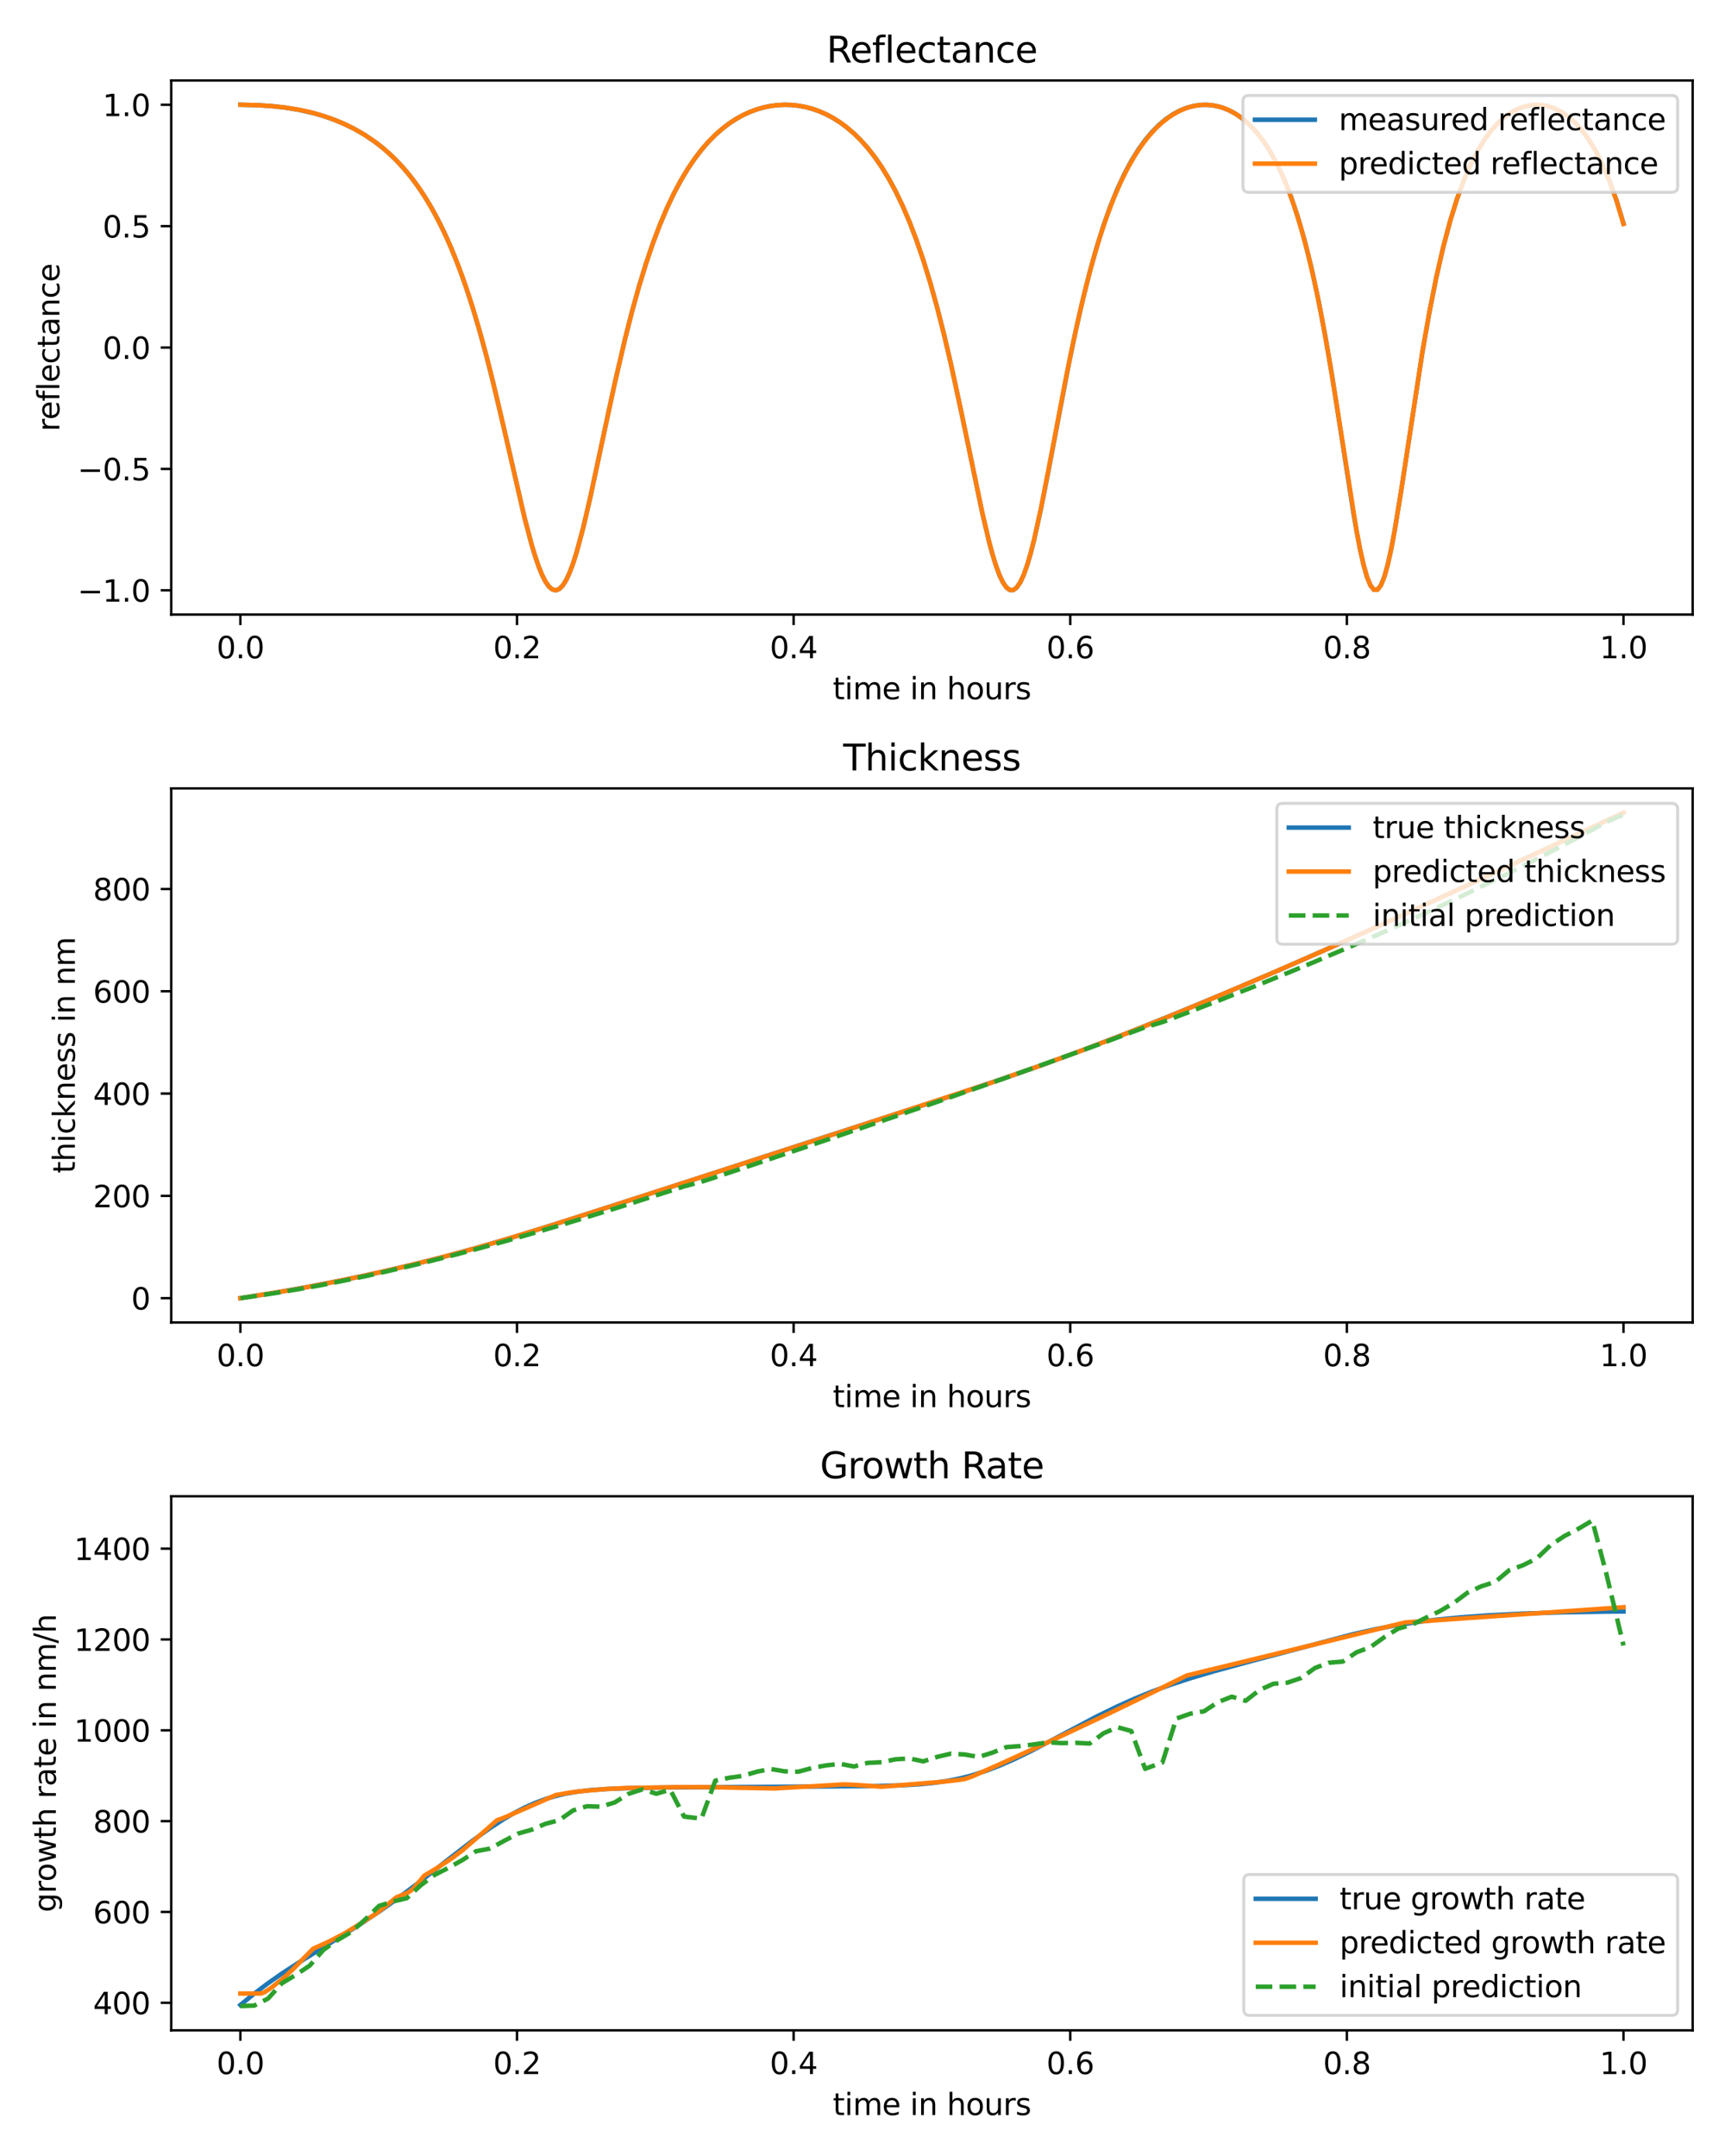 <?xml version="1.0" encoding="utf-8" standalone="no"?>
<!DOCTYPE svg PUBLIC "-//W3C//DTD SVG 1.1//EN"
  "http://www.w3.org/Graphics/SVG/1.1/DTD/svg11.dtd">
<svg xmlns:xlink="http://www.w3.org/1999/xlink" width="576pt" height="720pt" viewBox="0 0 576 720" xmlns="http://www.w3.org/2000/svg" version="1.1">
 <defs>
  <style type="text/css">*{stroke-linejoin: round; stroke-linecap: butt}</style>
 </defs>
 <g id="figure_1">
  <g id="patch_1">
   <path d="M 0 720 
L 576 720 
L 576 0 
L 0 0 
z
" style="fill: #ffffff"/>
  </g>
  <g id="axes_1">
   <g id="patch_2">
    <path d="M 57.17 205.24 
L 565.2 205.24 
L 565.2 26.88 
L 57.17 26.88 
z
" style="fill: #ffffff"/>
   </g>
   <g id="matplotlib.axis_1">
    <g id="xtick_1">
     <g id="line2d_1">
      <defs>
       <path id="mc6f2a75511" d="M 0 0 
L 0 3.5 
" style="stroke: #000000; stroke-width: 0.8"/>
      </defs>
      <g>
       <use xlink:href="#mc6f2a75511" x="80.262" y="205.24" style="stroke: #000000; stroke-width: 0.8"/>
      </g>
     </g>
     <g id="text_1">
      <!-- 0.0 -->
      <g transform="translate(72.311 219.838) scale(0.1 -0.1)">
       <defs>
        <path id="DejaVuSans-30" d="M 2034 4250 
Q 1547 4250 1301 3770 
Q 1056 3291 1056 2328 
Q 1056 1369 1301 889 
Q 1547 409 2034 409 
Q 2525 409 2770 889 
Q 3016 1369 3016 2328 
Q 3016 3291 2770 3770 
Q 2525 4250 2034 4250 
z
M 2034 4750 
Q 2819 4750 3233 4129 
Q 3647 3509 3647 2328 
Q 3647 1150 3233 529 
Q 2819 -91 2034 -91 
Q 1250 -91 836 529 
Q 422 1150 422 2328 
Q 422 3509 836 4129 
Q 1250 4750 2034 4750 
z
" transform="scale(0.016)"/>
        <path id="DejaVuSans-2e" d="M 684 794 
L 1344 794 
L 1344 0 
L 684 0 
L 684 794 
z
" transform="scale(0.016)"/>
       </defs>
       <use xlink:href="#DejaVuSans-30"/>
       <use xlink:href="#DejaVuSans-2e" x="63.623"/>
       <use xlink:href="#DejaVuSans-30" x="95.41"/>
      </g>
     </g>
    </g>
    <g id="xtick_2">
     <g id="line2d_2">
      <g>
       <use xlink:href="#mc6f2a75511" x="172.631" y="205.24" style="stroke: #000000; stroke-width: 0.8"/>
      </g>
     </g>
     <g id="text_2">
      <!-- 0.2 -->
      <g transform="translate(164.68 219.838) scale(0.1 -0.1)">
       <defs>
        <path id="DejaVuSans-32" d="M 1228 531 
L 3431 531 
L 3431 0 
L 469 0 
L 469 531 
Q 828 903 1448 1529 
Q 2069 2156 2228 2338 
Q 2531 2678 2651 2914 
Q 2772 3150 2772 3378 
Q 2772 3750 2511 3984 
Q 2250 4219 1831 4219 
Q 1534 4219 1204 4116 
Q 875 4013 500 3803 
L 500 4441 
Q 881 4594 1212 4672 
Q 1544 4750 1819 4750 
Q 2544 4750 2975 4387 
Q 3406 4025 3406 3419 
Q 3406 3131 3298 2873 
Q 3191 2616 2906 2266 
Q 2828 2175 2409 1742 
Q 1991 1309 1228 531 
z
" transform="scale(0.016)"/>
       </defs>
       <use xlink:href="#DejaVuSans-30"/>
       <use xlink:href="#DejaVuSans-2e" x="63.623"/>
       <use xlink:href="#DejaVuSans-32" x="95.41"/>
      </g>
     </g>
    </g>
    <g id="xtick_3">
     <g id="line2d_3">
      <g>
       <use xlink:href="#mc6f2a75511" x="265" y="205.24" style="stroke: #000000; stroke-width: 0.8"/>
      </g>
     </g>
     <g id="text_3">
      <!-- 0.4 -->
      <g transform="translate(257.049 219.838) scale(0.1 -0.1)">
       <defs>
        <path id="DejaVuSans-34" d="M 2419 4116 
L 825 1625 
L 2419 1625 
L 2419 4116 
z
M 2253 4666 
L 3047 4666 
L 3047 1625 
L 3713 1625 
L 3713 1100 
L 3047 1100 
L 3047 0 
L 2419 0 
L 2419 1100 
L 313 1100 
L 313 1709 
L 2253 4666 
z
" transform="scale(0.016)"/>
       </defs>
       <use xlink:href="#DejaVuSans-30"/>
       <use xlink:href="#DejaVuSans-2e" x="63.623"/>
       <use xlink:href="#DejaVuSans-34" x="95.41"/>
      </g>
     </g>
    </g>
    <g id="xtick_4">
     <g id="line2d_4">
      <g>
       <use xlink:href="#mc6f2a75511" x="357.37" y="205.24" style="stroke: #000000; stroke-width: 0.8"/>
      </g>
     </g>
     <g id="text_4">
      <!-- 0.6 -->
      <g transform="translate(349.418 219.838) scale(0.1 -0.1)">
       <defs>
        <path id="DejaVuSans-36" d="M 2113 2584 
Q 1688 2584 1439 2293 
Q 1191 2003 1191 1497 
Q 1191 994 1439 701 
Q 1688 409 2113 409 
Q 2538 409 2786 701 
Q 3034 994 3034 1497 
Q 3034 2003 2786 2293 
Q 2538 2584 2113 2584 
z
M 3366 4563 
L 3366 3988 
Q 3128 4100 2886 4159 
Q 2644 4219 2406 4219 
Q 1781 4219 1451 3797 
Q 1122 3375 1075 2522 
Q 1259 2794 1537 2939 
Q 1816 3084 2150 3084 
Q 2853 3084 3261 2657 
Q 3669 2231 3669 1497 
Q 3669 778 3244 343 
Q 2819 -91 2113 -91 
Q 1303 -91 875 529 
Q 447 1150 447 2328 
Q 447 3434 972 4092 
Q 1497 4750 2381 4750 
Q 2619 4750 2861 4703 
Q 3103 4656 3366 4563 
z
" transform="scale(0.016)"/>
       </defs>
       <use xlink:href="#DejaVuSans-30"/>
       <use xlink:href="#DejaVuSans-2e" x="63.623"/>
       <use xlink:href="#DejaVuSans-36" x="95.41"/>
      </g>
     </g>
    </g>
    <g id="xtick_5">
     <g id="line2d_5">
      <g>
       <use xlink:href="#mc6f2a75511" x="449.739" y="205.24" style="stroke: #000000; stroke-width: 0.8"/>
      </g>
     </g>
     <g id="text_5">
      <!-- 0.8 -->
      <g transform="translate(441.787 219.838) scale(0.1 -0.1)">
       <defs>
        <path id="DejaVuSans-38" d="M 2034 2216 
Q 1584 2216 1326 1975 
Q 1069 1734 1069 1313 
Q 1069 891 1326 650 
Q 1584 409 2034 409 
Q 2484 409 2743 651 
Q 3003 894 3003 1313 
Q 3003 1734 2745 1975 
Q 2488 2216 2034 2216 
z
M 1403 2484 
Q 997 2584 770 2862 
Q 544 3141 544 3541 
Q 544 4100 942 4425 
Q 1341 4750 2034 4750 
Q 2731 4750 3128 4425 
Q 3525 4100 3525 3541 
Q 3525 3141 3298 2862 
Q 3072 2584 2669 2484 
Q 3125 2378 3379 2068 
Q 3634 1759 3634 1313 
Q 3634 634 3220 271 
Q 2806 -91 2034 -91 
Q 1263 -91 848 271 
Q 434 634 434 1313 
Q 434 1759 690 2068 
Q 947 2378 1403 2484 
z
M 1172 3481 
Q 1172 3119 1398 2916 
Q 1625 2713 2034 2713 
Q 2441 2713 2670 2916 
Q 2900 3119 2900 3481 
Q 2900 3844 2670 4047 
Q 2441 4250 2034 4250 
Q 1625 4250 1398 4047 
Q 1172 3844 1172 3481 
z
" transform="scale(0.016)"/>
       </defs>
       <use xlink:href="#DejaVuSans-30"/>
       <use xlink:href="#DejaVuSans-2e" x="63.623"/>
       <use xlink:href="#DejaVuSans-38" x="95.41"/>
      </g>
     </g>
    </g>
    <g id="xtick_6">
     <g id="line2d_6">
      <g>
       <use xlink:href="#mc6f2a75511" x="542.108" y="205.24" style="stroke: #000000; stroke-width: 0.8"/>
      </g>
     </g>
     <g id="text_6">
      <!-- 1.0 -->
      <g transform="translate(534.156 219.838) scale(0.1 -0.1)">
       <defs>
        <path id="DejaVuSans-31" d="M 794 531 
L 1825 531 
L 1825 4091 
L 703 3866 
L 703 4441 
L 1819 4666 
L 2450 4666 
L 2450 531 
L 3481 531 
L 3481 0 
L 794 0 
L 794 531 
z
" transform="scale(0.016)"/>
       </defs>
       <use xlink:href="#DejaVuSans-31"/>
       <use xlink:href="#DejaVuSans-2e" x="63.623"/>
       <use xlink:href="#DejaVuSans-30" x="95.41"/>
      </g>
     </g>
    </g>
    <g id="text_7">
     <!-- time in hours -->
     <g transform="translate(278.096 233.517) scale(0.1 -0.1)">
      <defs>
       <path id="DejaVuSans-74" d="M 1172 4494 
L 1172 3500 
L 2356 3500 
L 2356 3053 
L 1172 3053 
L 1172 1153 
Q 1172 725 1289 603 
Q 1406 481 1766 481 
L 2356 481 
L 2356 0 
L 1766 0 
Q 1100 0 847 248 
Q 594 497 594 1153 
L 594 3053 
L 172 3053 
L 172 3500 
L 594 3500 
L 594 4494 
L 1172 4494 
z
" transform="scale(0.016)"/>
       <path id="DejaVuSans-69" d="M 603 3500 
L 1178 3500 
L 1178 0 
L 603 0 
L 603 3500 
z
M 603 4863 
L 1178 4863 
L 1178 4134 
L 603 4134 
L 603 4863 
z
" transform="scale(0.016)"/>
       <path id="DejaVuSans-6d" d="M 3328 2828 
Q 3544 3216 3844 3400 
Q 4144 3584 4550 3584 
Q 5097 3584 5394 3201 
Q 5691 2819 5691 2113 
L 5691 0 
L 5113 0 
L 5113 2094 
Q 5113 2597 4934 2840 
Q 4756 3084 4391 3084 
Q 3944 3084 3684 2787 
Q 3425 2491 3425 1978 
L 3425 0 
L 2847 0 
L 2847 2094 
Q 2847 2600 2669 2842 
Q 2491 3084 2119 3084 
Q 1678 3084 1418 2786 
Q 1159 2488 1159 1978 
L 1159 0 
L 581 0 
L 581 3500 
L 1159 3500 
L 1159 2956 
Q 1356 3278 1631 3431 
Q 1906 3584 2284 3584 
Q 2666 3584 2933 3390 
Q 3200 3197 3328 2828 
z
" transform="scale(0.016)"/>
       <path id="DejaVuSans-65" d="M 3597 1894 
L 3597 1613 
L 953 1613 
Q 991 1019 1311 708 
Q 1631 397 2203 397 
Q 2534 397 2845 478 
Q 3156 559 3463 722 
L 3463 178 
Q 3153 47 2828 -22 
Q 2503 -91 2169 -91 
Q 1331 -91 842 396 
Q 353 884 353 1716 
Q 353 2575 817 3079 
Q 1281 3584 2069 3584 
Q 2775 3584 3186 3129 
Q 3597 2675 3597 1894 
z
M 3022 2063 
Q 3016 2534 2758 2815 
Q 2500 3097 2075 3097 
Q 1594 3097 1305 2825 
Q 1016 2553 972 2059 
L 3022 2063 
z
" transform="scale(0.016)"/>
       <path id="DejaVuSans-20" transform="scale(0.016)"/>
       <path id="DejaVuSans-6e" d="M 3513 2113 
L 3513 0 
L 2938 0 
L 2938 2094 
Q 2938 2591 2744 2837 
Q 2550 3084 2163 3084 
Q 1697 3084 1428 2787 
Q 1159 2491 1159 1978 
L 1159 0 
L 581 0 
L 581 3500 
L 1159 3500 
L 1159 2956 
Q 1366 3272 1645 3428 
Q 1925 3584 2291 3584 
Q 2894 3584 3203 3211 
Q 3513 2838 3513 2113 
z
" transform="scale(0.016)"/>
       <path id="DejaVuSans-68" d="M 3513 2113 
L 3513 0 
L 2938 0 
L 2938 2094 
Q 2938 2591 2744 2837 
Q 2550 3084 2163 3084 
Q 1697 3084 1428 2787 
Q 1159 2491 1159 1978 
L 1159 0 
L 581 0 
L 581 4863 
L 1159 4863 
L 1159 2956 
Q 1366 3272 1645 3428 
Q 1925 3584 2291 3584 
Q 2894 3584 3203 3211 
Q 3513 2838 3513 2113 
z
" transform="scale(0.016)"/>
       <path id="DejaVuSans-6f" d="M 1959 3097 
Q 1497 3097 1228 2736 
Q 959 2375 959 1747 
Q 959 1119 1226 758 
Q 1494 397 1959 397 
Q 2419 397 2687 759 
Q 2956 1122 2956 1747 
Q 2956 2369 2687 2733 
Q 2419 3097 1959 3097 
z
M 1959 3584 
Q 2709 3584 3137 3096 
Q 3566 2609 3566 1747 
Q 3566 888 3137 398 
Q 2709 -91 1959 -91 
Q 1206 -91 779 398 
Q 353 888 353 1747 
Q 353 2609 779 3096 
Q 1206 3584 1959 3584 
z
" transform="scale(0.016)"/>
       <path id="DejaVuSans-75" d="M 544 1381 
L 544 3500 
L 1119 3500 
L 1119 1403 
Q 1119 906 1312 657 
Q 1506 409 1894 409 
Q 2359 409 2629 706 
Q 2900 1003 2900 1516 
L 2900 3500 
L 3475 3500 
L 3475 0 
L 2900 0 
L 2900 538 
Q 2691 219 2414 64 
Q 2138 -91 1772 -91 
Q 1169 -91 856 284 
Q 544 659 544 1381 
z
M 1991 3584 
L 1991 3584 
z
" transform="scale(0.016)"/>
       <path id="DejaVuSans-72" d="M 2631 2963 
Q 2534 3019 2420 3045 
Q 2306 3072 2169 3072 
Q 1681 3072 1420 2755 
Q 1159 2438 1159 1844 
L 1159 0 
L 581 0 
L 581 3500 
L 1159 3500 
L 1159 2956 
Q 1341 3275 1631 3429 
Q 1922 3584 2338 3584 
Q 2397 3584 2469 3576 
Q 2541 3569 2628 3553 
L 2631 2963 
z
" transform="scale(0.016)"/>
       <path id="DejaVuSans-73" d="M 2834 3397 
L 2834 2853 
Q 2591 2978 2328 3040 
Q 2066 3103 1784 3103 
Q 1356 3103 1142 2972 
Q 928 2841 928 2578 
Q 928 2378 1081 2264 
Q 1234 2150 1697 2047 
L 1894 2003 
Q 2506 1872 2764 1633 
Q 3022 1394 3022 966 
Q 3022 478 2636 193 
Q 2250 -91 1575 -91 
Q 1294 -91 989 -36 
Q 684 19 347 128 
L 347 722 
Q 666 556 975 473 
Q 1284 391 1588 391 
Q 1994 391 2212 530 
Q 2431 669 2431 922 
Q 2431 1156 2273 1281 
Q 2116 1406 1581 1522 
L 1381 1569 
Q 847 1681 609 1914 
Q 372 2147 372 2553 
Q 372 3047 722 3315 
Q 1072 3584 1716 3584 
Q 2034 3584 2315 3537 
Q 2597 3491 2834 3397 
z
" transform="scale(0.016)"/>
      </defs>
      <use xlink:href="#DejaVuSans-74"/>
      <use xlink:href="#DejaVuSans-69" x="39.209"/>
      <use xlink:href="#DejaVuSans-6d" x="66.992"/>
      <use xlink:href="#DejaVuSans-65" x="164.404"/>
      <use xlink:href="#DejaVuSans-20" x="225.928"/>
      <use xlink:href="#DejaVuSans-69" x="257.715"/>
      <use xlink:href="#DejaVuSans-6e" x="285.498"/>
      <use xlink:href="#DejaVuSans-20" x="348.877"/>
      <use xlink:href="#DejaVuSans-68" x="380.664"/>
      <use xlink:href="#DejaVuSans-6f" x="444.043"/>
      <use xlink:href="#DejaVuSans-75" x="505.225"/>
      <use xlink:href="#DejaVuSans-72" x="568.604"/>
      <use xlink:href="#DejaVuSans-73" x="609.717"/>
     </g>
    </g>
   </g>
   <g id="matplotlib.axis_2">
    <g id="ytick_1">
     <g id="line2d_7">
      <defs>
       <path id="md80ebc08f0" d="M 0 0 
L -3.5 0 
" style="stroke: #000000; stroke-width: 0.8"/>
      </defs>
      <g>
       <use xlink:href="#md80ebc08f0" x="57.17" y="197.133" style="stroke: #000000; stroke-width: 0.8"/>
      </g>
     </g>
     <g id="text_8">
      <!-- −1.0 -->
      <g transform="translate(25.887 200.932) scale(0.1 -0.1)">
       <defs>
        <path id="DejaVuSans-2212" d="M 678 2272 
L 4684 2272 
L 4684 1741 
L 678 1741 
L 678 2272 
z
" transform="scale(0.016)"/>
       </defs>
       <use xlink:href="#DejaVuSans-2212"/>
       <use xlink:href="#DejaVuSans-31" x="83.789"/>
       <use xlink:href="#DejaVuSans-2e" x="147.412"/>
       <use xlink:href="#DejaVuSans-30" x="179.199"/>
      </g>
     </g>
    </g>
    <g id="ytick_2">
     <g id="line2d_8">
      <g>
       <use xlink:href="#md80ebc08f0" x="57.17" y="156.596" style="stroke: #000000; stroke-width: 0.8"/>
      </g>
     </g>
     <g id="text_9">
      <!-- −0.5 -->
      <g transform="translate(25.887 160.396) scale(0.1 -0.1)">
       <defs>
        <path id="DejaVuSans-35" d="M 691 4666 
L 3169 4666 
L 3169 4134 
L 1269 4134 
L 1269 2991 
Q 1406 3038 1543 3061 
Q 1681 3084 1819 3084 
Q 2600 3084 3056 2656 
Q 3513 2228 3513 1497 
Q 3513 744 3044 326 
Q 2575 -91 1722 -91 
Q 1428 -91 1123 -41 
Q 819 9 494 109 
L 494 744 
Q 775 591 1075 516 
Q 1375 441 1709 441 
Q 2250 441 2565 725 
Q 2881 1009 2881 1497 
Q 2881 1984 2565 2268 
Q 2250 2553 1709 2553 
Q 1456 2553 1204 2497 
Q 953 2441 691 2322 
L 691 4666 
z
" transform="scale(0.016)"/>
       </defs>
       <use xlink:href="#DejaVuSans-2212"/>
       <use xlink:href="#DejaVuSans-30" x="83.789"/>
       <use xlink:href="#DejaVuSans-2e" x="147.412"/>
       <use xlink:href="#DejaVuSans-35" x="179.199"/>
      </g>
     </g>
    </g>
    <g id="ytick_3">
     <g id="line2d_9">
      <g>
       <use xlink:href="#md80ebc08f0" x="57.17" y="116.06" style="stroke: #000000; stroke-width: 0.8"/>
      </g>
     </g>
     <g id="text_10">
      <!-- 0.0 -->
      <g transform="translate(34.267 119.859) scale(0.1 -0.1)">
       <use xlink:href="#DejaVuSans-30"/>
       <use xlink:href="#DejaVuSans-2e" x="63.623"/>
       <use xlink:href="#DejaVuSans-30" x="95.41"/>
      </g>
     </g>
    </g>
    <g id="ytick_4">
     <g id="line2d_10">
      <g>
       <use xlink:href="#md80ebc08f0" x="57.17" y="75.524" style="stroke: #000000; stroke-width: 0.8"/>
      </g>
     </g>
     <g id="text_11">
      <!-- 0.5 -->
      <g transform="translate(34.267 79.323) scale(0.1 -0.1)">
       <use xlink:href="#DejaVuSans-30"/>
       <use xlink:href="#DejaVuSans-2e" x="63.623"/>
       <use xlink:href="#DejaVuSans-35" x="95.41"/>
      </g>
     </g>
    </g>
    <g id="ytick_5">
     <g id="line2d_11">
      <g>
       <use xlink:href="#md80ebc08f0" x="57.17" y="34.987" style="stroke: #000000; stroke-width: 0.8"/>
      </g>
     </g>
     <g id="text_12">
      <!-- 1.0 -->
      <g transform="translate(34.267 38.786) scale(0.1 -0.1)">
       <use xlink:href="#DejaVuSans-31"/>
       <use xlink:href="#DejaVuSans-2e" x="63.623"/>
       <use xlink:href="#DejaVuSans-30" x="95.41"/>
      </g>
     </g>
    </g>
    <g id="text_13">
     <!-- reflectance -->
     <g transform="translate(19.808 144.073) rotate(-90) scale(0.1 -0.1)">
      <defs>
       <path id="DejaVuSans-66" d="M 2375 4863 
L 2375 4384 
L 1825 4384 
Q 1516 4384 1395 4259 
Q 1275 4134 1275 3809 
L 1275 3500 
L 2222 3500 
L 2222 3053 
L 1275 3053 
L 1275 0 
L 697 0 
L 697 3053 
L 147 3053 
L 147 3500 
L 697 3500 
L 697 3744 
Q 697 4328 969 4595 
Q 1241 4863 1831 4863 
L 2375 4863 
z
" transform="scale(0.016)"/>
       <path id="DejaVuSans-6c" d="M 603 4863 
L 1178 4863 
L 1178 0 
L 603 0 
L 603 4863 
z
" transform="scale(0.016)"/>
       <path id="DejaVuSans-63" d="M 3122 3366 
L 3122 2828 
Q 2878 2963 2633 3030 
Q 2388 3097 2138 3097 
Q 1578 3097 1268 2742 
Q 959 2388 959 1747 
Q 959 1106 1268 751 
Q 1578 397 2138 397 
Q 2388 397 2633 464 
Q 2878 531 3122 666 
L 3122 134 
Q 2881 22 2623 -34 
Q 2366 -91 2075 -91 
Q 1284 -91 818 406 
Q 353 903 353 1747 
Q 353 2603 823 3093 
Q 1294 3584 2113 3584 
Q 2378 3584 2631 3529 
Q 2884 3475 3122 3366 
z
" transform="scale(0.016)"/>
       <path id="DejaVuSans-61" d="M 2194 1759 
Q 1497 1759 1228 1600 
Q 959 1441 959 1056 
Q 959 750 1161 570 
Q 1363 391 1709 391 
Q 2188 391 2477 730 
Q 2766 1069 2766 1631 
L 2766 1759 
L 2194 1759 
z
M 3341 1997 
L 3341 0 
L 2766 0 
L 2766 531 
Q 2569 213 2275 61 
Q 1981 -91 1556 -91 
Q 1019 -91 701 211 
Q 384 513 384 1019 
Q 384 1609 779 1909 
Q 1175 2209 1959 2209 
L 2766 2209 
L 2766 2266 
Q 2766 2663 2505 2880 
Q 2244 3097 1772 3097 
Q 1472 3097 1187 3025 
Q 903 2953 641 2809 
L 641 3341 
Q 956 3463 1253 3523 
Q 1550 3584 1831 3584 
Q 2591 3584 2966 3190 
Q 3341 2797 3341 1997 
z
" transform="scale(0.016)"/>
      </defs>
      <use xlink:href="#DejaVuSans-72"/>
      <use xlink:href="#DejaVuSans-65" x="38.863"/>
      <use xlink:href="#DejaVuSans-66" x="100.387"/>
      <use xlink:href="#DejaVuSans-6c" x="135.592"/>
      <use xlink:href="#DejaVuSans-65" x="163.375"/>
      <use xlink:href="#DejaVuSans-63" x="224.898"/>
      <use xlink:href="#DejaVuSans-74" x="279.879"/>
      <use xlink:href="#DejaVuSans-61" x="319.088"/>
      <use xlink:href="#DejaVuSans-6e" x="380.367"/>
      <use xlink:href="#DejaVuSans-63" x="443.746"/>
      <use xlink:href="#DejaVuSans-65" x="498.727"/>
     </g>
    </g>
   </g>
   <g id="line2d_12">
    <path d="M 80.262 34.987 
L 86.05 35.118 
L 90.68 35.424 
L 95.31 35.943 
L 99.94 36.708 
L 104.57 37.757 
L 108.042 38.757 
L 111.515 39.966 
L 114.987 41.409 
L 118.46 43.121 
L 121.933 45.14 
L 125.405 47.513 
L 127.72 49.32 
L 130.035 51.329 
L 132.35 53.563 
L 134.665 56.048 
L 136.98 58.811 
L 139.295 61.886 
L 141.61 65.307 
L 143.925 69.116 
L 146.24 73.356 
L 148.555 78.073 
L 150.87 83.318 
L 153.185 89.139 
L 155.5 95.585 
L 157.815 102.695 
L 160.13 110.495 
L 162.445 118.986 
L 164.76 128.132 
L 168.233 142.858 
L 175.178 172.999 
L 177.493 181.782 
L 178.65 185.638 
L 179.808 189.041 
L 180.965 191.922 
L 182.123 194.218 
L 183.28 195.877 
L 184.438 196.858 
L 185.595 197.133 
L 186.753 196.69 
L 187.91 195.536 
L 189.068 193.691 
L 190.225 191.192 
L 191.383 188.087 
L 192.54 184.438 
L 194.856 175.781 
L 197.171 165.802 
L 201.801 144.089 
L 205.273 127.976 
L 208.746 113.038 
L 211.061 103.956 
L 213.376 95.636 
L 215.691 88.077 
L 218.006 81.255 
L 220.321 75.128 
L 222.636 69.643 
L 224.951 64.749 
L 227.266 60.392 
L 229.581 56.522 
L 231.896 53.093 
L 234.211 50.062 
L 236.526 47.393 
L 238.841 45.051 
L 241.156 43.009 
L 243.471 41.24 
L 245.786 39.724 
L 248.101 38.442 
L 250.416 37.378 
L 252.731 36.521 
L 255.046 35.86 
L 257.361 35.387 
L 259.676 35.098 
L 261.991 34.988 
L 264.306 35.057 
L 266.621 35.306 
L 268.936 35.736 
L 271.251 36.354 
L 273.566 37.167 
L 275.881 38.184 
L 278.196 39.417 
L 280.511 40.881 
L 282.826 42.595 
L 285.141 44.578 
L 287.456 46.857 
L 289.771 49.458 
L 292.086 52.417 
L 294.401 55.769 
L 296.716 59.557 
L 299.031 63.83 
L 301.346 68.637 
L 303.661 74.035 
L 305.976 80.082 
L 308.291 86.835 
L 310.606 94.344 
L 312.921 102.648 
L 315.236 111.76 
L 317.551 121.654 
L 321.024 137.747 
L 327.969 171.19 
L 330.284 180.982 
L 331.441 185.258 
L 332.599 188.999 
L 333.756 192.119 
L 334.914 194.54 
L 336.071 196.195 
L 337.229 197.034 
L 338.386 197.027 
L 339.544 196.163 
L 340.701 194.457 
L 341.859 191.943 
L 343.016 188.675 
L 344.174 184.726 
L 345.331 180.178 
L 347.646 169.662 
L 349.961 157.887 
L 356.907 121.441 
L 359.222 110.351 
L 361.537 100.157 
L 363.852 90.924 
L 366.167 82.651 
L 368.482 75.301 
L 370.797 68.812 
L 373.112 63.113 
L 375.427 58.13 
L 377.742 53.794 
L 380.057 50.038 
L 382.372 46.806 
L 384.687 44.044 
L 387.002 41.71 
L 389.317 39.767 
L 391.632 38.184 
L 393.947 36.936 
L 396.262 36.004 
L 398.577 35.377 
L 400.892 35.045 
L 403.207 35.007 
L 405.522 35.266 
L 407.837 35.828 
L 410.152 36.71 
L 412.467 37.932 
L 414.782 39.522 
L 417.097 41.517 
L 419.412 43.963 
L 421.727 46.917 
L 424.042 50.449 
L 426.357 54.643 
L 428.672 59.599 
L 430.987 65.433 
L 433.302 72.277 
L 435.617 80.273 
L 437.932 89.562 
L 440.247 100.264 
L 442.562 112.434 
L 444.877 126.005 
L 448.35 148.285 
L 451.822 170.606 
L 452.98 177.344 
L 454.137 183.403 
L 455.295 188.576 
L 456.452 192.665 
L 457.61 195.499 
L 458.767 196.953 
L 459.925 196.956 
L 461.082 195.501 
L 462.24 192.65 
L 463.397 188.521 
L 464.555 183.277 
L 465.712 177.117 
L 468.027 162.886 
L 474.972 117.487 
L 477.287 104.31 
L 479.602 92.654 
L 481.917 82.515 
L 484.232 73.794 
L 486.547 66.349 
L 488.862 60.031 
L 491.177 54.695 
L 493.492 50.211 
L 495.807 46.468 
L 498.122 43.372 
L 500.437 40.847 
L 502.752 38.83 
L 505.067 37.271 
L 507.383 36.135 
L 509.698 35.394 
L 512.013 35.03 
L 514.328 35.036 
L 516.643 35.413 
L 518.958 36.17 
L 521.273 37.325 
L 523.588 38.906 
L 525.903 40.954 
L 528.218 43.52 
L 530.533 46.668 
L 532.848 50.481 
L 535.163 55.058 
L 537.478 60.516 
L 539.793 66.993 
L 542.108 74.644 
L 542.108 74.644 
" clip-path="url(#p451f5db336)" style="fill: none; stroke: #1f77b4; stroke-width: 1.5; stroke-linecap: square"/>
   </g>
   <g id="line2d_13">
    <path d="M 80.262 34.987 
L 86.05 35.124 
L 90.68 35.424 
L 95.31 35.924 
L 99.94 36.669 
L 103.412 37.425 
L 106.885 38.373 
L 110.357 39.518 
L 113.83 40.886 
L 117.303 42.508 
L 120.775 44.422 
L 124.248 46.673 
L 126.563 48.387 
L 128.878 50.296 
L 131.193 52.425 
L 133.508 54.796 
L 135.823 57.416 
L 138.138 60.314 
L 140.453 63.554 
L 142.768 67.19 
L 145.083 71.23 
L 147.398 75.709 
L 149.713 80.675 
L 152.028 86.177 
L 154.343 92.269 
L 156.658 99.007 
L 158.973 106.434 
L 161.288 114.574 
L 163.603 123.421 
L 167.075 137.878 
L 175.178 173.04 
L 177.493 181.79 
L 178.65 185.633 
L 179.808 189.027 
L 180.965 191.904 
L 182.123 194.202 
L 183.28 195.866 
L 184.438 196.853 
L 185.595 197.133 
L 186.753 196.693 
L 187.91 195.539 
L 189.068 193.693 
L 190.225 191.192 
L 191.383 188.086 
L 192.54 184.435 
L 194.856 175.778 
L 197.171 165.802 
L 201.801 144.095 
L 205.273 127.982 
L 208.746 113.039 
L 211.061 103.954 
L 213.376 95.631 
L 215.691 88.07 
L 218.006 81.246 
L 220.321 75.116 
L 222.636 69.631 
L 224.951 64.735 
L 227.266 60.378 
L 229.581 56.507 
L 231.896 53.078 
L 234.211 50.048 
L 236.526 47.38 
L 238.841 45.041 
L 241.156 43.001 
L 243.471 41.235 
L 245.786 39.722 
L 248.101 38.442 
L 250.416 37.381 
L 252.731 36.526 
L 255.046 35.866 
L 257.361 35.393 
L 259.676 35.102 
L 261.991 34.989 
L 264.306 35.054 
L 266.621 35.297 
L 268.936 35.724 
L 271.251 36.337 
L 273.566 37.147 
L 275.881 38.162 
L 278.196 39.396 
L 280.511 40.864 
L 282.826 42.584 
L 285.141 44.575 
L 287.456 46.861 
L 289.771 49.467 
L 292.086 52.426 
L 294.401 55.773 
L 296.716 59.556 
L 299.031 63.824 
L 301.346 68.631 
L 303.661 74.033 
L 305.976 80.087 
L 308.291 86.849 
L 310.606 94.37 
L 312.921 102.684 
L 315.236 111.801 
L 317.551 121.688 
L 321.024 137.74 
L 327.969 171.104 
L 330.284 180.917 
L 331.441 185.208 
L 332.599 188.966 
L 333.756 192.101 
L 334.914 194.533 
L 336.071 196.195 
L 337.229 197.036 
L 338.386 197.023 
L 339.544 196.148 
L 340.701 194.426 
L 341.859 191.891 
L 343.016 188.6 
L 344.174 184.627 
L 345.331 180.056 
L 347.646 169.503 
L 351.119 151.577 
L 355.749 127.148 
L 358.064 115.704 
L 360.379 105.098 
L 362.694 95.43 
L 365.009 86.725 
L 367.324 78.958 
L 369.639 72.077 
L 371.954 66.013 
L 374.269 60.694 
L 376.584 56.048 
L 378.899 52.008 
L 381.214 48.512 
L 383.529 45.508 
L 385.844 42.948 
L 388.159 40.794 
L 390.474 39.013 
L 392.789 37.579 
L 395.104 36.471 
L 397.419 35.675 
L 399.734 35.184 
L 402.049 34.991 
L 404.364 35.095 
L 406.679 35.501 
L 408.994 36.221 
L 411.309 37.271 
L 413.624 38.676 
L 415.939 40.468 
L 418.254 42.687 
L 420.569 45.387 
L 422.884 48.628 
L 425.199 52.49 
L 427.514 57.062 
L 429.83 62.452 
L 432.145 68.785 
L 434.46 76.197 
L 436.775 84.831 
L 439.09 94.82 
L 441.405 106.254 
L 443.72 119.138 
L 446.035 133.308 
L 452.98 177.348 
L 454.137 183.4 
L 455.295 188.569 
L 456.452 192.656 
L 457.61 195.492 
L 458.767 196.95 
L 459.925 196.958 
L 461.082 195.51 
L 462.24 192.662 
L 463.397 188.533 
L 464.555 183.286 
L 465.712 177.117 
L 468.027 162.851 
L 474.972 117.392 
L 477.287 104.227 
L 479.602 92.59 
L 481.917 82.471 
L 484.232 73.77 
L 486.547 66.343 
L 488.862 60.038 
L 491.177 54.712 
L 493.492 50.235 
L 495.807 46.496 
L 498.122 43.402 
L 500.437 40.876 
L 502.752 38.856 
L 505.067 37.293 
L 507.383 36.152 
L 509.698 35.404 
L 512.013 35.034 
L 514.328 35.033 
L 516.643 35.402 
L 518.958 36.151 
L 521.273 37.3 
L 523.588 38.877 
L 525.903 40.921 
L 528.218 43.487 
L 530.533 46.64 
L 532.848 50.465 
L 535.163 55.063 
L 537.478 60.555 
L 539.793 67.085 
L 542.108 74.811 
L 542.108 74.811 
" clip-path="url(#p451f5db336)" style="fill: none; stroke: #ff7f0e; stroke-width: 1.5; stroke-linecap: square"/>
   </g>
   <g id="patch_3">
    <path d="M 57.17 205.24 
L 57.17 26.88 
" style="fill: none; stroke: #000000; stroke-width: 0.8; stroke-linejoin: miter; stroke-linecap: square"/>
   </g>
   <g id="patch_4">
    <path d="M 565.2 205.24 
L 565.2 26.88 
" style="fill: none; stroke: #000000; stroke-width: 0.8; stroke-linejoin: miter; stroke-linecap: square"/>
   </g>
   <g id="patch_5">
    <path d="M 57.17 205.24 
L 565.2 205.24 
" style="fill: none; stroke: #000000; stroke-width: 0.8; stroke-linejoin: miter; stroke-linecap: square"/>
   </g>
   <g id="patch_6">
    <path d="M 57.17 26.88 
L 565.2 26.88 
" style="fill: none; stroke: #000000; stroke-width: 0.8; stroke-linejoin: miter; stroke-linecap: square"/>
   </g>
   <g id="text_14">
    <!-- Reflectance -->
    <g transform="translate(276.002 20.88) scale(0.12 -0.12)">
     <defs>
      <path id="DejaVuSans-52" d="M 2841 2188 
Q 3044 2119 3236 1894 
Q 3428 1669 3622 1275 
L 4263 0 
L 3584 0 
L 2988 1197 
Q 2756 1666 2539 1819 
Q 2322 1972 1947 1972 
L 1259 1972 
L 1259 0 
L 628 0 
L 628 4666 
L 2053 4666 
Q 2853 4666 3247 4331 
Q 3641 3997 3641 3322 
Q 3641 2881 3436 2590 
Q 3231 2300 2841 2188 
z
M 1259 4147 
L 1259 2491 
L 2053 2491 
Q 2509 2491 2742 2702 
Q 2975 2913 2975 3322 
Q 2975 3731 2742 3939 
Q 2509 4147 2053 4147 
L 1259 4147 
z
" transform="scale(0.016)"/>
     </defs>
     <use xlink:href="#DejaVuSans-52"/>
     <use xlink:href="#DejaVuSans-65" x="64.982"/>
     <use xlink:href="#DejaVuSans-66" x="126.506"/>
     <use xlink:href="#DejaVuSans-6c" x="161.711"/>
     <use xlink:href="#DejaVuSans-65" x="189.494"/>
     <use xlink:href="#DejaVuSans-63" x="251.018"/>
     <use xlink:href="#DejaVuSans-74" x="305.998"/>
     <use xlink:href="#DejaVuSans-61" x="345.207"/>
     <use xlink:href="#DejaVuSans-6e" x="406.486"/>
     <use xlink:href="#DejaVuSans-63" x="469.865"/>
     <use xlink:href="#DejaVuSans-65" x="524.846"/>
    </g>
   </g>
   <g id="legend_1">
    <g id="patch_7">
     <path d="M 417.039 64.236 
L 558.2 64.236 
Q 560.2 64.236 560.2 62.236 
L 560.2 33.88 
Q 560.2 31.88 558.2 31.88 
L 417.039 31.88 
Q 415.039 31.88 415.039 33.88 
L 415.039 62.236 
Q 415.039 64.236 417.039 64.236 
z
" style="fill: #ffffff; opacity: 0.8; stroke: #cccccc; stroke-linejoin: miter"/>
    </g>
    <g id="line2d_14">
     <path d="M 419.039 39.978 
L 429.039 39.978 
L 439.039 39.978 
" style="fill: none; stroke: #1f77b4; stroke-width: 1.5; stroke-linecap: square"/>
    </g>
    <g id="text_15">
     <!-- measured reflectance -->
     <g transform="translate(447.039 43.478) scale(0.1 -0.1)">
      <defs>
       <path id="DejaVuSans-64" d="M 2906 2969 
L 2906 4863 
L 3481 4863 
L 3481 0 
L 2906 0 
L 2906 525 
Q 2725 213 2448 61 
Q 2172 -91 1784 -91 
Q 1150 -91 751 415 
Q 353 922 353 1747 
Q 353 2572 751 3078 
Q 1150 3584 1784 3584 
Q 2172 3584 2448 3432 
Q 2725 3281 2906 2969 
z
M 947 1747 
Q 947 1113 1208 752 
Q 1469 391 1925 391 
Q 2381 391 2643 752 
Q 2906 1113 2906 1747 
Q 2906 2381 2643 2742 
Q 2381 3103 1925 3103 
Q 1469 3103 1208 2742 
Q 947 2381 947 1747 
z
" transform="scale(0.016)"/>
      </defs>
      <use xlink:href="#DejaVuSans-6d"/>
      <use xlink:href="#DejaVuSans-65" x="97.412"/>
      <use xlink:href="#DejaVuSans-61" x="158.936"/>
      <use xlink:href="#DejaVuSans-73" x="220.215"/>
      <use xlink:href="#DejaVuSans-75" x="272.314"/>
      <use xlink:href="#DejaVuSans-72" x="335.693"/>
      <use xlink:href="#DejaVuSans-65" x="374.557"/>
      <use xlink:href="#DejaVuSans-64" x="436.08"/>
      <use xlink:href="#DejaVuSans-20" x="499.557"/>
      <use xlink:href="#DejaVuSans-72" x="531.344"/>
      <use xlink:href="#DejaVuSans-65" x="570.207"/>
      <use xlink:href="#DejaVuSans-66" x="631.73"/>
      <use xlink:href="#DejaVuSans-6c" x="666.936"/>
      <use xlink:href="#DejaVuSans-65" x="694.719"/>
      <use xlink:href="#DejaVuSans-63" x="756.242"/>
      <use xlink:href="#DejaVuSans-74" x="811.223"/>
      <use xlink:href="#DejaVuSans-61" x="850.432"/>
      <use xlink:href="#DejaVuSans-6e" x="911.711"/>
      <use xlink:href="#DejaVuSans-63" x="975.09"/>
      <use xlink:href="#DejaVuSans-65" x="1030.07"/>
     </g>
    </g>
    <g id="line2d_15">
     <path d="M 419.039 54.657 
L 429.039 54.657 
L 439.039 54.657 
" style="fill: none; stroke: #ff7f0e; stroke-width: 1.5; stroke-linecap: square"/>
    </g>
    <g id="text_16">
     <!-- predicted reflectance -->
     <g transform="translate(447.039 58.157) scale(0.1 -0.1)">
      <defs>
       <path id="DejaVuSans-70" d="M 1159 525 
L 1159 -1331 
L 581 -1331 
L 581 3500 
L 1159 3500 
L 1159 2969 
Q 1341 3281 1617 3432 
Q 1894 3584 2278 3584 
Q 2916 3584 3314 3078 
Q 3713 2572 3713 1747 
Q 3713 922 3314 415 
Q 2916 -91 2278 -91 
Q 1894 -91 1617 61 
Q 1341 213 1159 525 
z
M 3116 1747 
Q 3116 2381 2855 2742 
Q 2594 3103 2138 3103 
Q 1681 3103 1420 2742 
Q 1159 2381 1159 1747 
Q 1159 1113 1420 752 
Q 1681 391 2138 391 
Q 2594 391 2855 752 
Q 3116 1113 3116 1747 
z
" transform="scale(0.016)"/>
      </defs>
      <use xlink:href="#DejaVuSans-70"/>
      <use xlink:href="#DejaVuSans-72" x="63.477"/>
      <use xlink:href="#DejaVuSans-65" x="102.34"/>
      <use xlink:href="#DejaVuSans-64" x="163.863"/>
      <use xlink:href="#DejaVuSans-69" x="227.34"/>
      <use xlink:href="#DejaVuSans-63" x="255.123"/>
      <use xlink:href="#DejaVuSans-74" x="310.104"/>
      <use xlink:href="#DejaVuSans-65" x="349.312"/>
      <use xlink:href="#DejaVuSans-64" x="410.836"/>
      <use xlink:href="#DejaVuSans-20" x="474.312"/>
      <use xlink:href="#DejaVuSans-72" x="506.1"/>
      <use xlink:href="#DejaVuSans-65" x="544.963"/>
      <use xlink:href="#DejaVuSans-66" x="606.486"/>
      <use xlink:href="#DejaVuSans-6c" x="641.691"/>
      <use xlink:href="#DejaVuSans-65" x="669.475"/>
      <use xlink:href="#DejaVuSans-63" x="730.998"/>
      <use xlink:href="#DejaVuSans-74" x="785.979"/>
      <use xlink:href="#DejaVuSans-61" x="825.188"/>
      <use xlink:href="#DejaVuSans-6e" x="886.467"/>
      <use xlink:href="#DejaVuSans-63" x="949.846"/>
      <use xlink:href="#DejaVuSans-65" x="1004.826"/>
     </g>
    </g>
   </g>
  </g>
  <g id="axes_2">
   <g id="patch_8">
    <path d="M 57.17 441.64 
L 565.2 441.64 
L 565.2 263.28 
L 57.17 263.28 
z
" style="fill: #ffffff"/>
   </g>
   <g id="matplotlib.axis_3">
    <g id="xtick_7">
     <g id="line2d_16">
      <g>
       <use xlink:href="#mc6f2a75511" x="80.262" y="441.64" style="stroke: #000000; stroke-width: 0.8"/>
      </g>
     </g>
     <g id="text_17">
      <!-- 0.0 -->
      <g transform="translate(72.311 456.238) scale(0.1 -0.1)">
       <use xlink:href="#DejaVuSans-30"/>
       <use xlink:href="#DejaVuSans-2e" x="63.623"/>
       <use xlink:href="#DejaVuSans-30" x="95.41"/>
      </g>
     </g>
    </g>
    <g id="xtick_8">
     <g id="line2d_17">
      <g>
       <use xlink:href="#mc6f2a75511" x="172.631" y="441.64" style="stroke: #000000; stroke-width: 0.8"/>
      </g>
     </g>
     <g id="text_18">
      <!-- 0.2 -->
      <g transform="translate(164.68 456.238) scale(0.1 -0.1)">
       <use xlink:href="#DejaVuSans-30"/>
       <use xlink:href="#DejaVuSans-2e" x="63.623"/>
       <use xlink:href="#DejaVuSans-32" x="95.41"/>
      </g>
     </g>
    </g>
    <g id="xtick_9">
     <g id="line2d_18">
      <g>
       <use xlink:href="#mc6f2a75511" x="265" y="441.64" style="stroke: #000000; stroke-width: 0.8"/>
      </g>
     </g>
     <g id="text_19">
      <!-- 0.4 -->
      <g transform="translate(257.049 456.238) scale(0.1 -0.1)">
       <use xlink:href="#DejaVuSans-30"/>
       <use xlink:href="#DejaVuSans-2e" x="63.623"/>
       <use xlink:href="#DejaVuSans-34" x="95.41"/>
      </g>
     </g>
    </g>
    <g id="xtick_10">
     <g id="line2d_19">
      <g>
       <use xlink:href="#mc6f2a75511" x="357.37" y="441.64" style="stroke: #000000; stroke-width: 0.8"/>
      </g>
     </g>
     <g id="text_20">
      <!-- 0.6 -->
      <g transform="translate(349.418 456.238) scale(0.1 -0.1)">
       <use xlink:href="#DejaVuSans-30"/>
       <use xlink:href="#DejaVuSans-2e" x="63.623"/>
       <use xlink:href="#DejaVuSans-36" x="95.41"/>
      </g>
     </g>
    </g>
    <g id="xtick_11">
     <g id="line2d_20">
      <g>
       <use xlink:href="#mc6f2a75511" x="449.739" y="441.64" style="stroke: #000000; stroke-width: 0.8"/>
      </g>
     </g>
     <g id="text_21">
      <!-- 0.8 -->
      <g transform="translate(441.787 456.238) scale(0.1 -0.1)">
       <use xlink:href="#DejaVuSans-30"/>
       <use xlink:href="#DejaVuSans-2e" x="63.623"/>
       <use xlink:href="#DejaVuSans-38" x="95.41"/>
      </g>
     </g>
    </g>
    <g id="xtick_12">
     <g id="line2d_21">
      <g>
       <use xlink:href="#mc6f2a75511" x="542.108" y="441.64" style="stroke: #000000; stroke-width: 0.8"/>
      </g>
     </g>
     <g id="text_22">
      <!-- 1.0 -->
      <g transform="translate(534.156 456.238) scale(0.1 -0.1)">
       <use xlink:href="#DejaVuSans-31"/>
       <use xlink:href="#DejaVuSans-2e" x="63.623"/>
       <use xlink:href="#DejaVuSans-30" x="95.41"/>
      </g>
     </g>
    </g>
    <g id="text_23">
     <!-- time in hours -->
     <g transform="translate(278.096 469.917) scale(0.1 -0.1)">
      <use xlink:href="#DejaVuSans-74"/>
      <use xlink:href="#DejaVuSans-69" x="39.209"/>
      <use xlink:href="#DejaVuSans-6d" x="66.992"/>
      <use xlink:href="#DejaVuSans-65" x="164.404"/>
      <use xlink:href="#DejaVuSans-20" x="225.928"/>
      <use xlink:href="#DejaVuSans-69" x="257.715"/>
      <use xlink:href="#DejaVuSans-6e" x="285.498"/>
      <use xlink:href="#DejaVuSans-20" x="348.877"/>
      <use xlink:href="#DejaVuSans-68" x="380.664"/>
      <use xlink:href="#DejaVuSans-6f" x="444.043"/>
      <use xlink:href="#DejaVuSans-75" x="505.225"/>
      <use xlink:href="#DejaVuSans-72" x="568.604"/>
      <use xlink:href="#DejaVuSans-73" x="609.717"/>
     </g>
    </g>
   </g>
   <g id="matplotlib.axis_4">
    <g id="ytick_6">
     <g id="line2d_22">
      <g>
       <use xlink:href="#md80ebc08f0" x="57.17" y="433.528" style="stroke: #000000; stroke-width: 0.8"/>
      </g>
     </g>
     <g id="text_24">
      <!-- 0 -->
      <g transform="translate(43.807 437.327) scale(0.1 -0.1)">
       <use xlink:href="#DejaVuSans-30"/>
      </g>
     </g>
    </g>
    <g id="ytick_7">
     <g id="line2d_23">
      <g>
       <use xlink:href="#md80ebc08f0" x="57.17" y="399.365" style="stroke: #000000; stroke-width: 0.8"/>
      </g>
     </g>
     <g id="text_25">
      <!-- 200 -->
      <g transform="translate(31.082 403.165) scale(0.1 -0.1)">
       <use xlink:href="#DejaVuSans-32"/>
       <use xlink:href="#DejaVuSans-30" x="63.623"/>
       <use xlink:href="#DejaVuSans-30" x="127.246"/>
      </g>
     </g>
    </g>
    <g id="ytick_8">
     <g id="line2d_24">
      <g>
       <use xlink:href="#md80ebc08f0" x="57.17" y="365.203" style="stroke: #000000; stroke-width: 0.8"/>
      </g>
     </g>
     <g id="text_26">
      <!-- 400 -->
      <g transform="translate(31.082 369.002) scale(0.1 -0.1)">
       <use xlink:href="#DejaVuSans-34"/>
       <use xlink:href="#DejaVuSans-30" x="63.623"/>
       <use xlink:href="#DejaVuSans-30" x="127.246"/>
      </g>
     </g>
    </g>
    <g id="ytick_9">
     <g id="line2d_25">
      <g>
       <use xlink:href="#md80ebc08f0" x="57.17" y="331.041" style="stroke: #000000; stroke-width: 0.8"/>
      </g>
     </g>
     <g id="text_27">
      <!-- 600 -->
      <g transform="translate(31.082 334.84) scale(0.1 -0.1)">
       <use xlink:href="#DejaVuSans-36"/>
       <use xlink:href="#DejaVuSans-30" x="63.623"/>
       <use xlink:href="#DejaVuSans-30" x="127.246"/>
      </g>
     </g>
    </g>
    <g id="ytick_10">
     <g id="line2d_26">
      <g>
       <use xlink:href="#md80ebc08f0" x="57.17" y="296.879" style="stroke: #000000; stroke-width: 0.8"/>
      </g>
     </g>
     <g id="text_28">
      <!-- 800 -->
      <g transform="translate(31.082 300.678) scale(0.1 -0.1)">
       <use xlink:href="#DejaVuSans-38"/>
       <use xlink:href="#DejaVuSans-30" x="63.623"/>
       <use xlink:href="#DejaVuSans-30" x="127.246"/>
      </g>
     </g>
    </g>
    <g id="text_29">
     <!-- thickness in nm -->
     <g transform="translate(25.003 391.852) rotate(-90) scale(0.1 -0.1)">
      <defs>
       <path id="DejaVuSans-6b" d="M 581 4863 
L 1159 4863 
L 1159 1991 
L 2875 3500 
L 3609 3500 
L 1753 1863 
L 3688 0 
L 2938 0 
L 1159 1709 
L 1159 0 
L 581 0 
L 581 4863 
z
" transform="scale(0.016)"/>
      </defs>
      <use xlink:href="#DejaVuSans-74"/>
      <use xlink:href="#DejaVuSans-68" x="39.209"/>
      <use xlink:href="#DejaVuSans-69" x="102.588"/>
      <use xlink:href="#DejaVuSans-63" x="130.371"/>
      <use xlink:href="#DejaVuSans-6b" x="185.352"/>
      <use xlink:href="#DejaVuSans-6e" x="243.262"/>
      <use xlink:href="#DejaVuSans-65" x="306.641"/>
      <use xlink:href="#DejaVuSans-73" x="368.164"/>
      <use xlink:href="#DejaVuSans-73" x="420.264"/>
      <use xlink:href="#DejaVuSans-20" x="472.363"/>
      <use xlink:href="#DejaVuSans-69" x="504.15"/>
      <use xlink:href="#DejaVuSans-6e" x="531.934"/>
      <use xlink:href="#DejaVuSans-20" x="595.312"/>
      <use xlink:href="#DejaVuSans-6e" x="627.1"/>
      <use xlink:href="#DejaVuSans-6d" x="690.479"/>
     </g>
    </g>
   </g>
   <g id="line2d_27">
    <path d="M 80.262 433.528 
L 90.68 431.899 
L 102.255 429.868 
L 114.987 427.396 
L 126.563 424.934 
L 138.138 422.246 
L 148.555 419.615 
L 160.13 416.449 
L 171.705 413.049 
L 186.753 408.372 
L 215.691 399.075 
L 315.236 366.801 
L 334.914 360.227 
L 348.804 355.363 
L 362.694 350.256 
L 376.584 344.906 
L 391.632 338.876 
L 408.994 331.684 
L 428.672 323.284 
L 448.35 314.63 
L 469.185 305.219 
L 499.28 291.351 
L 542.108 271.409 
L 542.108 271.409 
" clip-path="url(#p53f9df2663)" style="fill: none; stroke: #1f77b4; stroke-width: 1.5; stroke-linecap: square"/>
   </g>
   <g id="line2d_28">
    <path d="M 80.262 433.528 
L 97.625 430.739 
L 108.042 428.79 
L 120.775 426.194 
L 132.35 423.615 
L 143.925 420.803 
L 155.5 417.748 
L 165.918 414.775 
L 180.965 410.199 
L 200.643 403.929 
L 278.196 378.856 
L 331.441 361.414 
L 346.489 356.179 
L 360.379 351.121 
L 374.269 345.842 
L 388.159 340.336 
L 403.207 334.124 
L 422.884 325.775 
L 442.562 317.195 
L 462.24 308.381 
L 490.02 295.642 
L 528.218 277.9 
L 542.108 271.387 
L 542.108 271.387 
" clip-path="url(#p53f9df2663)" style="fill: none; stroke: #ff7f0e; stroke-width: 1.5; stroke-linecap: square"/>
   </g>
   <g id="line2d_29">
    <path d="M 80.262 433.533 
L 84.892 432.86 
L 89.522 432.184 
L 94.152 431.458 
L 98.782 430.666 
L 103.412 429.878 
L 108.042 429.016 
L 112.672 428.108 
L 117.303 427.174 
L 121.933 426.203 
L 126.563 425.176 
L 131.193 424.103 
L 135.823 423.042 
L 140.453 421.944 
L 145.083 420.787 
L 149.713 419.61 
L 154.343 418.4 
L 158.973 417.164 
L 163.603 415.887 
L 168.233 414.632 
L 172.863 413.297 
L 177.493 411.987 
L 182.123 410.622 
L 186.753 409.267 
L 191.383 407.875 
L 196.013 406.446 
L 200.643 405.023 
L 205.273 403.597 
L 209.903 402.142 
L 214.533 400.651 
L 219.163 399.162 
L 223.793 397.705 
L 228.423 396.185 
L 234.211 394.659 
L 238.841 393.153 
L 243.471 391.614 
L 248.101 390.086 
L 252.731 388.532 
L 257.361 386.973 
L 261.991 385.399 
L 266.621 383.858 
L 271.251 382.287 
L 275.881 380.717 
L 280.511 379.126 
L 285.141 377.545 
L 289.771 375.974 
L 294.401 374.366 
L 299.031 372.79 
L 303.661 371.159 
L 308.291 369.577 
L 312.921 367.969 
L 317.551 366.353 
L 322.181 364.72 
L 326.811 363.111 
L 331.441 361.496 
L 336.071 359.854 
L 340.701 358.198 
L 345.331 356.548 
L 349.961 354.879 
L 354.592 353.215 
L 359.222 351.551 
L 363.852 349.884 
L 368.482 348.226 
L 373.112 346.482 
L 377.742 344.778 
L 382.372 343.063 
L 388.159 341.335 
L 392.789 339.576 
L 397.419 337.822 
L 402.049 336.026 
L 406.679 334.253 
L 411.309 332.389 
L 415.939 330.575 
L 420.569 328.742 
L 425.199 326.846 
L 429.83 324.966 
L 434.46 323.063 
L 439.09 321.147 
L 443.72 319.168 
L 448.35 317.213 
L 452.98 315.225 
L 457.61 313.199 
L 462.24 311.172 
L 466.87 309.072 
L 471.5 306.981 
L 476.13 304.851 
L 480.76 302.707 
L 485.39 300.528 
L 490.02 298.322 
L 494.65 296.065 
L 499.28 293.811 
L 503.91 291.521 
L 508.54 289.18 
L 513.17 286.852 
L 517.8 284.458 
L 522.43 282.03 
L 527.06 279.568 
L 531.69 277.086 
L 536.32 274.561 
L 542.108 272.021 
" clip-path="url(#p53f9df2663)" style="fill: none; stroke-dasharray: 5.55,2.4; stroke-dashoffset: 0; stroke: #2ca02c; stroke-width: 1.5"/>
   </g>
   <g id="patch_9">
    <path d="M 57.17 441.64 
L 57.17 263.28 
" style="fill: none; stroke: #000000; stroke-width: 0.8; stroke-linejoin: miter; stroke-linecap: square"/>
   </g>
   <g id="patch_10">
    <path d="M 565.2 441.64 
L 565.2 263.28 
" style="fill: none; stroke: #000000; stroke-width: 0.8; stroke-linejoin: miter; stroke-linecap: square"/>
   </g>
   <g id="patch_11">
    <path d="M 57.17 441.64 
L 565.2 441.64 
" style="fill: none; stroke: #000000; stroke-width: 0.8; stroke-linejoin: miter; stroke-linecap: square"/>
   </g>
   <g id="patch_12">
    <path d="M 57.17 263.28 
L 565.2 263.28 
" style="fill: none; stroke: #000000; stroke-width: 0.8; stroke-linejoin: miter; stroke-linecap: square"/>
   </g>
   <g id="text_30">
    <!-- Thickness -->
    <g transform="translate(281.532 257.28) scale(0.12 -0.12)">
     <defs>
      <path id="DejaVuSans-54" d="M -19 4666 
L 3928 4666 
L 3928 4134 
L 2272 4134 
L 2272 0 
L 1638 0 
L 1638 4134 
L -19 4134 
L -19 4666 
z
" transform="scale(0.016)"/>
     </defs>
     <use xlink:href="#DejaVuSans-54"/>
     <use xlink:href="#DejaVuSans-68" x="61.084"/>
     <use xlink:href="#DejaVuSans-69" x="124.463"/>
     <use xlink:href="#DejaVuSans-63" x="152.246"/>
     <use xlink:href="#DejaVuSans-6b" x="207.227"/>
     <use xlink:href="#DejaVuSans-6e" x="265.137"/>
     <use xlink:href="#DejaVuSans-65" x="328.516"/>
     <use xlink:href="#DejaVuSans-73" x="390.039"/>
     <use xlink:href="#DejaVuSans-73" x="442.139"/>
    </g>
   </g>
   <g id="legend_2">
    <g id="patch_13">
     <path d="M 428.353 315.314 
L 558.2 315.314 
Q 560.2 315.314 560.2 313.314 
L 560.2 270.28 
Q 560.2 268.28 558.2 268.28 
L 428.353 268.28 
Q 426.353 268.28 426.353 270.28 
L 426.353 313.314 
Q 426.353 315.314 428.353 315.314 
z
" style="fill: #ffffff; opacity: 0.8; stroke: #cccccc; stroke-linejoin: miter"/>
    </g>
    <g id="line2d_30">
     <path d="M 430.353 276.378 
L 440.353 276.378 
L 450.353 276.378 
" style="fill: none; stroke: #1f77b4; stroke-width: 1.5; stroke-linecap: square"/>
    </g>
    <g id="text_31">
     <!-- true thickness -->
     <g transform="translate(458.353 279.878) scale(0.1 -0.1)">
      <use xlink:href="#DejaVuSans-74"/>
      <use xlink:href="#DejaVuSans-72" x="39.209"/>
      <use xlink:href="#DejaVuSans-75" x="80.322"/>
      <use xlink:href="#DejaVuSans-65" x="143.701"/>
      <use xlink:href="#DejaVuSans-20" x="205.225"/>
      <use xlink:href="#DejaVuSans-74" x="237.012"/>
      <use xlink:href="#DejaVuSans-68" x="276.221"/>
      <use xlink:href="#DejaVuSans-69" x="339.6"/>
      <use xlink:href="#DejaVuSans-63" x="367.383"/>
      <use xlink:href="#DejaVuSans-6b" x="422.363"/>
      <use xlink:href="#DejaVuSans-6e" x="480.273"/>
      <use xlink:href="#DejaVuSans-65" x="543.652"/>
      <use xlink:href="#DejaVuSans-73" x="605.176"/>
      <use xlink:href="#DejaVuSans-73" x="657.275"/>
     </g>
    </g>
    <g id="line2d_31">
     <path d="M 430.353 291.057 
L 440.353 291.057 
L 450.353 291.057 
" style="fill: none; stroke: #ff7f0e; stroke-width: 1.5; stroke-linecap: square"/>
    </g>
    <g id="text_32">
     <!-- predicted thickness -->
     <g transform="translate(458.353 294.557) scale(0.1 -0.1)">
      <use xlink:href="#DejaVuSans-70"/>
      <use xlink:href="#DejaVuSans-72" x="63.477"/>
      <use xlink:href="#DejaVuSans-65" x="102.34"/>
      <use xlink:href="#DejaVuSans-64" x="163.863"/>
      <use xlink:href="#DejaVuSans-69" x="227.34"/>
      <use xlink:href="#DejaVuSans-63" x="255.123"/>
      <use xlink:href="#DejaVuSans-74" x="310.104"/>
      <use xlink:href="#DejaVuSans-65" x="349.312"/>
      <use xlink:href="#DejaVuSans-64" x="410.836"/>
      <use xlink:href="#DejaVuSans-20" x="474.312"/>
      <use xlink:href="#DejaVuSans-74" x="506.1"/>
      <use xlink:href="#DejaVuSans-68" x="545.309"/>
      <use xlink:href="#DejaVuSans-69" x="608.688"/>
      <use xlink:href="#DejaVuSans-63" x="636.471"/>
      <use xlink:href="#DejaVuSans-6b" x="691.451"/>
      <use xlink:href="#DejaVuSans-6e" x="749.361"/>
      <use xlink:href="#DejaVuSans-65" x="812.74"/>
      <use xlink:href="#DejaVuSans-73" x="874.264"/>
      <use xlink:href="#DejaVuSans-73" x="926.363"/>
     </g>
    </g>
    <g id="line2d_32">
     <path d="M 430.353 305.735 
L 440.353 305.735 
L 450.353 305.735 
" style="fill: none; stroke-dasharray: 5.55,2.4; stroke-dashoffset: 0; stroke: #2ca02c; stroke-width: 1.5"/>
    </g>
    <g id="text_33">
     <!-- initial prediction -->
     <g transform="translate(458.353 309.235) scale(0.1 -0.1)">
      <use xlink:href="#DejaVuSans-69"/>
      <use xlink:href="#DejaVuSans-6e" x="27.783"/>
      <use xlink:href="#DejaVuSans-69" x="91.162"/>
      <use xlink:href="#DejaVuSans-74" x="118.945"/>
      <use xlink:href="#DejaVuSans-69" x="158.154"/>
      <use xlink:href="#DejaVuSans-61" x="185.938"/>
      <use xlink:href="#DejaVuSans-6c" x="247.217"/>
      <use xlink:href="#DejaVuSans-20" x="275"/>
      <use xlink:href="#DejaVuSans-70" x="306.787"/>
      <use xlink:href="#DejaVuSans-72" x="370.264"/>
      <use xlink:href="#DejaVuSans-65" x="409.127"/>
      <use xlink:href="#DejaVuSans-64" x="470.65"/>
      <use xlink:href="#DejaVuSans-69" x="534.127"/>
      <use xlink:href="#DejaVuSans-63" x="561.91"/>
      <use xlink:href="#DejaVuSans-74" x="616.891"/>
      <use xlink:href="#DejaVuSans-69" x="656.1"/>
      <use xlink:href="#DejaVuSans-6f" x="683.883"/>
      <use xlink:href="#DejaVuSans-6e" x="745.064"/>
     </g>
    </g>
   </g>
  </g>
  <g id="axes_3">
   <g id="patch_14">
    <path d="M 57.17 678.04 
L 565.2 678.04 
L 565.2 499.68 
L 57.17 499.68 
z
" style="fill: #ffffff"/>
   </g>
   <g id="matplotlib.axis_5">
    <g id="xtick_13">
     <g id="line2d_33">
      <g>
       <use xlink:href="#mc6f2a75511" x="80.262" y="678.04" style="stroke: #000000; stroke-width: 0.8"/>
      </g>
     </g>
     <g id="text_34">
      <!-- 0.0 -->
      <g transform="translate(72.311 692.638) scale(0.1 -0.1)">
       <use xlink:href="#DejaVuSans-30"/>
       <use xlink:href="#DejaVuSans-2e" x="63.623"/>
       <use xlink:href="#DejaVuSans-30" x="95.41"/>
      </g>
     </g>
    </g>
    <g id="xtick_14">
     <g id="line2d_34">
      <g>
       <use xlink:href="#mc6f2a75511" x="172.631" y="678.04" style="stroke: #000000; stroke-width: 0.8"/>
      </g>
     </g>
     <g id="text_35">
      <!-- 0.2 -->
      <g transform="translate(164.68 692.638) scale(0.1 -0.1)">
       <use xlink:href="#DejaVuSans-30"/>
       <use xlink:href="#DejaVuSans-2e" x="63.623"/>
       <use xlink:href="#DejaVuSans-32" x="95.41"/>
      </g>
     </g>
    </g>
    <g id="xtick_15">
     <g id="line2d_35">
      <g>
       <use xlink:href="#mc6f2a75511" x="265" y="678.04" style="stroke: #000000; stroke-width: 0.8"/>
      </g>
     </g>
     <g id="text_36">
      <!-- 0.4 -->
      <g transform="translate(257.049 692.638) scale(0.1 -0.1)">
       <use xlink:href="#DejaVuSans-30"/>
       <use xlink:href="#DejaVuSans-2e" x="63.623"/>
       <use xlink:href="#DejaVuSans-34" x="95.41"/>
      </g>
     </g>
    </g>
    <g id="xtick_16">
     <g id="line2d_36">
      <g>
       <use xlink:href="#mc6f2a75511" x="357.37" y="678.04" style="stroke: #000000; stroke-width: 0.8"/>
      </g>
     </g>
     <g id="text_37">
      <!-- 0.6 -->
      <g transform="translate(349.418 692.638) scale(0.1 -0.1)">
       <use xlink:href="#DejaVuSans-30"/>
       <use xlink:href="#DejaVuSans-2e" x="63.623"/>
       <use xlink:href="#DejaVuSans-36" x="95.41"/>
      </g>
     </g>
    </g>
    <g id="xtick_17">
     <g id="line2d_37">
      <g>
       <use xlink:href="#mc6f2a75511" x="449.739" y="678.04" style="stroke: #000000; stroke-width: 0.8"/>
      </g>
     </g>
     <g id="text_38">
      <!-- 0.8 -->
      <g transform="translate(441.787 692.638) scale(0.1 -0.1)">
       <use xlink:href="#DejaVuSans-30"/>
       <use xlink:href="#DejaVuSans-2e" x="63.623"/>
       <use xlink:href="#DejaVuSans-38" x="95.41"/>
      </g>
     </g>
    </g>
    <g id="xtick_18">
     <g id="line2d_38">
      <g>
       <use xlink:href="#mc6f2a75511" x="542.108" y="678.04" style="stroke: #000000; stroke-width: 0.8"/>
      </g>
     </g>
     <g id="text_39">
      <!-- 1.0 -->
      <g transform="translate(534.156 692.638) scale(0.1 -0.1)">
       <use xlink:href="#DejaVuSans-31"/>
       <use xlink:href="#DejaVuSans-2e" x="63.623"/>
       <use xlink:href="#DejaVuSans-30" x="95.41"/>
      </g>
     </g>
    </g>
    <g id="text_40">
     <!-- time in hours -->
     <g transform="translate(278.096 706.317) scale(0.1 -0.1)">
      <use xlink:href="#DejaVuSans-74"/>
      <use xlink:href="#DejaVuSans-69" x="39.209"/>
      <use xlink:href="#DejaVuSans-6d" x="66.992"/>
      <use xlink:href="#DejaVuSans-65" x="164.404"/>
      <use xlink:href="#DejaVuSans-20" x="225.928"/>
      <use xlink:href="#DejaVuSans-69" x="257.715"/>
      <use xlink:href="#DejaVuSans-6e" x="285.498"/>
      <use xlink:href="#DejaVuSans-20" x="348.877"/>
      <use xlink:href="#DejaVuSans-68" x="380.664"/>
      <use xlink:href="#DejaVuSans-6f" x="444.043"/>
      <use xlink:href="#DejaVuSans-75" x="505.225"/>
      <use xlink:href="#DejaVuSans-72" x="568.604"/>
      <use xlink:href="#DejaVuSans-73" x="609.717"/>
     </g>
    </g>
   </g>
   <g id="matplotlib.axis_6">
    <g id="ytick_11">
     <g id="line2d_39">
      <g>
       <use xlink:href="#md80ebc08f0" x="57.17" y="668.834" style="stroke: #000000; stroke-width: 0.8"/>
      </g>
     </g>
     <g id="text_41">
      <!-- 400 -->
      <g transform="translate(31.082 672.634) scale(0.1 -0.1)">
       <use xlink:href="#DejaVuSans-34"/>
       <use xlink:href="#DejaVuSans-30" x="63.623"/>
       <use xlink:href="#DejaVuSans-30" x="127.246"/>
      </g>
     </g>
    </g>
    <g id="ytick_12">
     <g id="line2d_40">
      <g>
       <use xlink:href="#md80ebc08f0" x="57.17" y="638.503" style="stroke: #000000; stroke-width: 0.8"/>
      </g>
     </g>
     <g id="text_42">
      <!-- 600 -->
      <g transform="translate(31.082 642.302) scale(0.1 -0.1)">
       <use xlink:href="#DejaVuSans-36"/>
       <use xlink:href="#DejaVuSans-30" x="63.623"/>
       <use xlink:href="#DejaVuSans-30" x="127.246"/>
      </g>
     </g>
    </g>
    <g id="ytick_13">
     <g id="line2d_41">
      <g>
       <use xlink:href="#md80ebc08f0" x="57.17" y="608.171" style="stroke: #000000; stroke-width: 0.8"/>
      </g>
     </g>
     <g id="text_43">
      <!-- 800 -->
      <g transform="translate(31.082 611.97) scale(0.1 -0.1)">
       <use xlink:href="#DejaVuSans-38"/>
       <use xlink:href="#DejaVuSans-30" x="63.623"/>
       <use xlink:href="#DejaVuSans-30" x="127.246"/>
      </g>
     </g>
    </g>
    <g id="ytick_14">
     <g id="line2d_42">
      <g>
       <use xlink:href="#md80ebc08f0" x="57.17" y="577.839" style="stroke: #000000; stroke-width: 0.8"/>
      </g>
     </g>
     <g id="text_44">
      <!-- 1000 -->
      <g transform="translate(24.72 581.638) scale(0.1 -0.1)">
       <use xlink:href="#DejaVuSans-31"/>
       <use xlink:href="#DejaVuSans-30" x="63.623"/>
       <use xlink:href="#DejaVuSans-30" x="127.246"/>
       <use xlink:href="#DejaVuSans-30" x="190.869"/>
      </g>
     </g>
    </g>
    <g id="ytick_15">
     <g id="line2d_43">
      <g>
       <use xlink:href="#md80ebc08f0" x="57.17" y="547.507" style="stroke: #000000; stroke-width: 0.8"/>
      </g>
     </g>
     <g id="text_45">
      <!-- 1200 -->
      <g transform="translate(24.72 551.307) scale(0.1 -0.1)">
       <use xlink:href="#DejaVuSans-31"/>
       <use xlink:href="#DejaVuSans-32" x="63.623"/>
       <use xlink:href="#DejaVuSans-30" x="127.246"/>
       <use xlink:href="#DejaVuSans-30" x="190.869"/>
      </g>
     </g>
    </g>
    <g id="ytick_16">
     <g id="line2d_44">
      <g>
       <use xlink:href="#md80ebc08f0" x="57.17" y="517.176" style="stroke: #000000; stroke-width: 0.8"/>
      </g>
     </g>
     <g id="text_46">
      <!-- 1400 -->
      <g transform="translate(24.72 520.975) scale(0.1 -0.1)">
       <use xlink:href="#DejaVuSans-31"/>
       <use xlink:href="#DejaVuSans-34" x="63.623"/>
       <use xlink:href="#DejaVuSans-30" x="127.246"/>
       <use xlink:href="#DejaVuSans-30" x="190.869"/>
      </g>
     </g>
    </g>
    <g id="text_47">
     <!-- growth rate in nm/h -->
     <g transform="translate(18.64 638.628) rotate(-90) scale(0.1 -0.1)">
      <defs>
       <path id="DejaVuSans-67" d="M 2906 1791 
Q 2906 2416 2648 2759 
Q 2391 3103 1925 3103 
Q 1463 3103 1205 2759 
Q 947 2416 947 1791 
Q 947 1169 1205 825 
Q 1463 481 1925 481 
Q 2391 481 2648 825 
Q 2906 1169 2906 1791 
z
M 3481 434 
Q 3481 -459 3084 -895 
Q 2688 -1331 1869 -1331 
Q 1566 -1331 1297 -1286 
Q 1028 -1241 775 -1147 
L 775 -588 
Q 1028 -725 1275 -790 
Q 1522 -856 1778 -856 
Q 2344 -856 2625 -561 
Q 2906 -266 2906 331 
L 2906 616 
Q 2728 306 2450 153 
Q 2172 0 1784 0 
Q 1141 0 747 490 
Q 353 981 353 1791 
Q 353 2603 747 3093 
Q 1141 3584 1784 3584 
Q 2172 3584 2450 3431 
Q 2728 3278 2906 2969 
L 2906 3500 
L 3481 3500 
L 3481 434 
z
" transform="scale(0.016)"/>
       <path id="DejaVuSans-77" d="M 269 3500 
L 844 3500 
L 1563 769 
L 2278 3500 
L 2956 3500 
L 3675 769 
L 4391 3500 
L 4966 3500 
L 4050 0 
L 3372 0 
L 2619 2869 
L 1863 0 
L 1184 0 
L 269 3500 
z
" transform="scale(0.016)"/>
       <path id="DejaVuSans-2f" d="M 1625 4666 
L 2156 4666 
L 531 -594 
L 0 -594 
L 1625 4666 
z
" transform="scale(0.016)"/>
      </defs>
      <use xlink:href="#DejaVuSans-67"/>
      <use xlink:href="#DejaVuSans-72" x="63.477"/>
      <use xlink:href="#DejaVuSans-6f" x="102.34"/>
      <use xlink:href="#DejaVuSans-77" x="163.521"/>
      <use xlink:href="#DejaVuSans-74" x="245.309"/>
      <use xlink:href="#DejaVuSans-68" x="284.518"/>
      <use xlink:href="#DejaVuSans-20" x="347.896"/>
      <use xlink:href="#DejaVuSans-72" x="379.684"/>
      <use xlink:href="#DejaVuSans-61" x="420.797"/>
      <use xlink:href="#DejaVuSans-74" x="482.076"/>
      <use xlink:href="#DejaVuSans-65" x="521.285"/>
      <use xlink:href="#DejaVuSans-20" x="582.809"/>
      <use xlink:href="#DejaVuSans-69" x="614.596"/>
      <use xlink:href="#DejaVuSans-6e" x="642.379"/>
      <use xlink:href="#DejaVuSans-20" x="705.758"/>
      <use xlink:href="#DejaVuSans-6e" x="737.545"/>
      <use xlink:href="#DejaVuSans-6d" x="800.924"/>
      <use xlink:href="#DejaVuSans-2f" x="898.336"/>
      <use xlink:href="#DejaVuSans-68" x="932.027"/>
     </g>
    </g>
   </g>
   <g id="line2d_45">
    <path d="M 80.262 669.568 
L 84.892 665.777 
L 89.522 662.287 
L 94.152 659.05 
L 99.94 655.271 
L 109.2 649.542 
L 119.618 643.033 
L 126.563 638.407 
L 132.35 634.307 
L 139.295 629.103 
L 149.713 620.94 
L 157.815 614.676 
L 163.603 610.506 
L 168.233 607.482 
L 171.705 605.447 
L 175.178 603.645 
L 178.65 602.093 
L 182.123 600.8 
L 185.595 599.761 
L 189.068 598.958 
L 192.54 598.36 
L 197.171 597.814 
L 202.958 597.407 
L 211.061 597.116 
L 224.951 596.906 
L 257.361 596.715 
L 292.086 596.461 
L 301.346 596.195 
L 307.134 595.853 
L 311.764 595.405 
L 316.394 594.736 
L 321.024 593.795 
L 324.496 592.89 
L 329.126 591.413 
L 333.756 589.644 
L 338.386 587.623 
L 344.174 584.819 
L 352.277 580.579 
L 366.167 573.241 
L 373.112 569.85 
L 378.899 567.257 
L 384.687 564.897 
L 390.474 562.766 
L 397.419 560.473 
L 405.522 558.074 
L 418.254 554.606 
L 451.822 545.732 
L 458.767 544.18 
L 465.712 542.854 
L 472.657 541.767 
L 479.602 540.901 
L 487.705 540.118 
L 496.965 539.451 
L 508.54 538.861 
L 521.273 538.451 
L 536.32 538.208 
L 542.108 538.161 
L 542.108 538.161 
" clip-path="url(#p3546eb915e)" style="fill: none; stroke: #1f77b4; stroke-width: 1.5; stroke-linecap: square"/>
   </g>
   <g id="line2d_46">
    <path d="M 80.262 665.742 
L 87.207 665.742 
L 88.365 665.281 
L 90.68 663.734 
L 94.152 660.995 
L 97.625 657.833 
L 104.57 650.766 
L 109.2 648.691 
L 114.987 645.708 
L 120.775 642.141 
L 125.405 639.155 
L 128.878 636.477 
L 132.35 633.608 
L 135.823 632.225 
L 136.98 631.556 
L 138.138 630.555 
L 140.453 627.838 
L 141.61 626.415 
L 146.24 623.633 
L 150.87 620.586 
L 154.343 617.966 
L 162.445 610.977 
L 165.918 607.89 
L 168.233 607.04 
L 176.335 603.529 
L 185.595 599.456 
L 190.225 598.646 
L 194.856 598.088 
L 201.801 597.485 
L 208.746 597.126 
L 226.108 596.82 
L 236.526 596.819 
L 246.943 597.031 
L 258.518 597.26 
L 281.669 595.912 
L 285.141 596.039 
L 294.401 596.684 
L 314.079 595.08 
L 319.866 594.46 
L 322.181 594.093 
L 324.496 593.301 
L 334.914 588.674 
L 351.119 581.269 
L 368.482 573.089 
L 385.844 564.693 
L 396.262 559.537 
L 440.247 548.854 
L 469.185 541.816 
L 542.108 536.73 
L 542.108 536.73 
" clip-path="url(#p3546eb915e)" style="fill: none; stroke: #ff7f0e; stroke-width: 1.5; stroke-linecap: square"/>
   </g>
   <g id="line2d_47">
    <path d="M 80.262 669.933 
L 84.892 669.769 
L 89.522 667.415 
L 94.152 662.29 
L 98.782 659.503 
L 103.412 656.419 
L 108.042 651.122 
L 112.672 647.932 
L 117.303 645.17 
L 121.933 641.029 
L 126.563 636.479 
L 131.193 635.008 
L 135.823 633.9 
L 140.453 629.628 
L 145.083 626.146 
L 149.713 623.784 
L 154.343 621.2 
L 158.973 618.215 
L 163.603 617.349 
L 168.233 614.812 
L 172.863 612.364 
L 177.493 611.045 
L 182.123 609.067 
L 186.753 607.847 
L 191.383 604.574 
L 196.013 603.196 
L 200.643 603.349 
L 205.273 601.923 
L 209.903 599.037 
L 214.533 597.551 
L 219.163 599.023 
L 223.793 597.663 
L 228.423 606.651 
L 234.211 607.335 
L 238.841 594.66 
L 243.471 593.691 
L 248.101 593.051 
L 252.731 591.658 
L 257.361 590.753 
L 261.991 591.546 
L 266.621 591.66 
L 271.251 590.406 
L 275.881 589.553 
L 280.511 589.032 
L 285.141 589.92 
L 289.771 588.712 
L 294.401 588.49 
L 299.031 587.518 
L 303.661 587.229 
L 308.291 588.21 
L 312.921 586.72 
L 317.551 585.624 
L 322.181 585.923 
L 326.811 586.743 
L 331.441 585.277 
L 336.071 583.44 
L 340.701 583.112 
L 345.331 582.538 
L 349.961 581.876 
L 354.592 582.117 
L 359.222 582.025 
L 363.852 582.25 
L 368.482 578.839 
L 373.112 576.806 
L 377.742 578.068 
L 382.372 590.698 
L 388.159 588.567 
L 392.789 573.935 
L 397.419 572.299 
L 402.049 571.485 
L 406.679 568.444 
L 411.309 566.608 
L 415.939 567.986 
L 420.569 564.388 
L 425.199 562.304 
L 429.83 561.946 
L 434.46 560.374 
L 439.09 557.024 
L 443.72 555.264 
L 448.35 554.89 
L 452.98 551.779 
L 457.61 550.048 
L 462.24 546.736 
L 466.87 543.881 
L 471.5 542.573 
L 476.13 540.24 
L 480.76 538.057 
L 485.39 535.336 
L 490.02 531.872 
L 494.65 529.744 
L 499.28 528.28 
L 503.91 524.396 
L 508.54 522.719 
L 513.17 520.418 
L 517.8 515.992 
L 522.43 512.937 
L 527.06 510.537 
L 531.69 507.787 
L 536.32 525.299 
L 542.108 549.52 
" clip-path="url(#p3546eb915e)" style="fill: none; stroke-dasharray: 5.55,2.4; stroke-dashoffset: 0; stroke: #2ca02c; stroke-width: 1.5"/>
   </g>
   <g id="patch_15">
    <path d="M 57.17 678.04 
L 57.17 499.68 
" style="fill: none; stroke: #000000; stroke-width: 0.8; stroke-linejoin: miter; stroke-linecap: square"/>
   </g>
   <g id="patch_16">
    <path d="M 565.2 678.04 
L 565.2 499.68 
" style="fill: none; stroke: #000000; stroke-width: 0.8; stroke-linejoin: miter; stroke-linecap: square"/>
   </g>
   <g id="patch_17">
    <path d="M 57.17 678.04 
L 565.2 678.04 
" style="fill: none; stroke: #000000; stroke-width: 0.8; stroke-linejoin: miter; stroke-linecap: square"/>
   </g>
   <g id="patch_18">
    <path d="M 57.17 499.68 
L 565.2 499.68 
" style="fill: none; stroke: #000000; stroke-width: 0.8; stroke-linejoin: miter; stroke-linecap: square"/>
   </g>
   <g id="text_48">
    <!-- Growth Rate -->
    <g transform="translate(273.81 493.68) scale(0.12 -0.12)">
     <defs>
      <path id="DejaVuSans-47" d="M 3809 666 
L 3809 1919 
L 2778 1919 
L 2778 2438 
L 4434 2438 
L 4434 434 
Q 4069 175 3628 42 
Q 3188 -91 2688 -91 
Q 1594 -91 976 548 
Q 359 1188 359 2328 
Q 359 3472 976 4111 
Q 1594 4750 2688 4750 
Q 3144 4750 3555 4637 
Q 3966 4525 4313 4306 
L 4313 3634 
Q 3963 3931 3569 4081 
Q 3175 4231 2741 4231 
Q 1884 4231 1454 3753 
Q 1025 3275 1025 2328 
Q 1025 1384 1454 906 
Q 1884 428 2741 428 
Q 3075 428 3337 486 
Q 3600 544 3809 666 
z
" transform="scale(0.016)"/>
     </defs>
     <use xlink:href="#DejaVuSans-47"/>
     <use xlink:href="#DejaVuSans-72" x="77.49"/>
     <use xlink:href="#DejaVuSans-6f" x="116.354"/>
     <use xlink:href="#DejaVuSans-77" x="177.535"/>
     <use xlink:href="#DejaVuSans-74" x="259.322"/>
     <use xlink:href="#DejaVuSans-68" x="298.531"/>
     <use xlink:href="#DejaVuSans-20" x="361.91"/>
     <use xlink:href="#DejaVuSans-52" x="393.697"/>
     <use xlink:href="#DejaVuSans-61" x="460.93"/>
     <use xlink:href="#DejaVuSans-74" x="522.209"/>
     <use xlink:href="#DejaVuSans-65" x="561.418"/>
    </g>
   </g>
   <g id="legend_3">
    <g id="patch_19">
     <path d="M 417.308 673.04 
L 558.2 673.04 
Q 560.2 673.04 560.2 671.04 
L 560.2 628.006 
Q 560.2 626.006 558.2 626.006 
L 417.308 626.006 
Q 415.308 626.006 415.308 628.006 
L 415.308 671.04 
Q 415.308 673.04 417.308 673.04 
z
" style="fill: #ffffff; opacity: 0.8; stroke: #cccccc; stroke-linejoin: miter"/>
    </g>
    <g id="line2d_48">
     <path d="M 419.308 634.104 
L 429.308 634.104 
L 439.308 634.104 
" style="fill: none; stroke: #1f77b4; stroke-width: 1.5; stroke-linecap: square"/>
    </g>
    <g id="text_49">
     <!-- true growth rate -->
     <g transform="translate(447.308 637.604) scale(0.1 -0.1)">
      <use xlink:href="#DejaVuSans-74"/>
      <use xlink:href="#DejaVuSans-72" x="39.209"/>
      <use xlink:href="#DejaVuSans-75" x="80.322"/>
      <use xlink:href="#DejaVuSans-65" x="143.701"/>
      <use xlink:href="#DejaVuSans-20" x="205.225"/>
      <use xlink:href="#DejaVuSans-67" x="237.012"/>
      <use xlink:href="#DejaVuSans-72" x="300.488"/>
      <use xlink:href="#DejaVuSans-6f" x="339.352"/>
      <use xlink:href="#DejaVuSans-77" x="400.533"/>
      <use xlink:href="#DejaVuSans-74" x="482.32"/>
      <use xlink:href="#DejaVuSans-68" x="521.529"/>
      <use xlink:href="#DejaVuSans-20" x="584.908"/>
      <use xlink:href="#DejaVuSans-72" x="616.695"/>
      <use xlink:href="#DejaVuSans-61" x="657.809"/>
      <use xlink:href="#DejaVuSans-74" x="719.088"/>
      <use xlink:href="#DejaVuSans-65" x="758.297"/>
     </g>
    </g>
    <g id="line2d_49">
     <path d="M 419.308 648.782 
L 429.308 648.782 
L 439.308 648.782 
" style="fill: none; stroke: #ff7f0e; stroke-width: 1.5; stroke-linecap: square"/>
    </g>
    <g id="text_50">
     <!-- predicted growth rate -->
     <g transform="translate(447.308 652.282) scale(0.1 -0.1)">
      <use xlink:href="#DejaVuSans-70"/>
      <use xlink:href="#DejaVuSans-72" x="63.477"/>
      <use xlink:href="#DejaVuSans-65" x="102.34"/>
      <use xlink:href="#DejaVuSans-64" x="163.863"/>
      <use xlink:href="#DejaVuSans-69" x="227.34"/>
      <use xlink:href="#DejaVuSans-63" x="255.123"/>
      <use xlink:href="#DejaVuSans-74" x="310.104"/>
      <use xlink:href="#DejaVuSans-65" x="349.312"/>
      <use xlink:href="#DejaVuSans-64" x="410.836"/>
      <use xlink:href="#DejaVuSans-20" x="474.312"/>
      <use xlink:href="#DejaVuSans-67" x="506.1"/>
      <use xlink:href="#DejaVuSans-72" x="569.576"/>
      <use xlink:href="#DejaVuSans-6f" x="608.439"/>
      <use xlink:href="#DejaVuSans-77" x="669.621"/>
      <use xlink:href="#DejaVuSans-74" x="751.408"/>
      <use xlink:href="#DejaVuSans-68" x="790.617"/>
      <use xlink:href="#DejaVuSans-20" x="853.996"/>
      <use xlink:href="#DejaVuSans-72" x="885.783"/>
      <use xlink:href="#DejaVuSans-61" x="926.896"/>
      <use xlink:href="#DejaVuSans-74" x="988.176"/>
      <use xlink:href="#DejaVuSans-65" x="1027.385"/>
     </g>
    </g>
    <g id="line2d_50">
     <path d="M 419.308 663.46 
L 429.308 663.46 
L 439.308 663.46 
" style="fill: none; stroke-dasharray: 5.55,2.4; stroke-dashoffset: 0; stroke: #2ca02c; stroke-width: 1.5"/>
    </g>
    <g id="text_51">
     <!-- initial prediction -->
     <g transform="translate(447.308 666.96) scale(0.1 -0.1)">
      <use xlink:href="#DejaVuSans-69"/>
      <use xlink:href="#DejaVuSans-6e" x="27.783"/>
      <use xlink:href="#DejaVuSans-69" x="91.162"/>
      <use xlink:href="#DejaVuSans-74" x="118.945"/>
      <use xlink:href="#DejaVuSans-69" x="158.154"/>
      <use xlink:href="#DejaVuSans-61" x="185.938"/>
      <use xlink:href="#DejaVuSans-6c" x="247.217"/>
      <use xlink:href="#DejaVuSans-20" x="275"/>
      <use xlink:href="#DejaVuSans-70" x="306.787"/>
      <use xlink:href="#DejaVuSans-72" x="370.264"/>
      <use xlink:href="#DejaVuSans-65" x="409.127"/>
      <use xlink:href="#DejaVuSans-64" x="470.65"/>
      <use xlink:href="#DejaVuSans-69" x="534.127"/>
      <use xlink:href="#DejaVuSans-63" x="561.91"/>
      <use xlink:href="#DejaVuSans-74" x="616.891"/>
      <use xlink:href="#DejaVuSans-69" x="656.1"/>
      <use xlink:href="#DejaVuSans-6f" x="683.883"/>
      <use xlink:href="#DejaVuSans-6e" x="745.064"/>
     </g>
    </g>
   </g>
  </g>
 </g>
 <defs>
  <clipPath id="p451f5db336">
   <rect x="57.17" y="26.88" width="508.03" height="178.36"/>
  </clipPath>
  <clipPath id="p53f9df2663">
   <rect x="57.17" y="263.28" width="508.03" height="178.36"/>
  </clipPath>
  <clipPath id="p3546eb915e">
   <rect x="57.17" y="499.68" width="508.03" height="178.36"/>
  </clipPath>
 </defs>
</svg>
